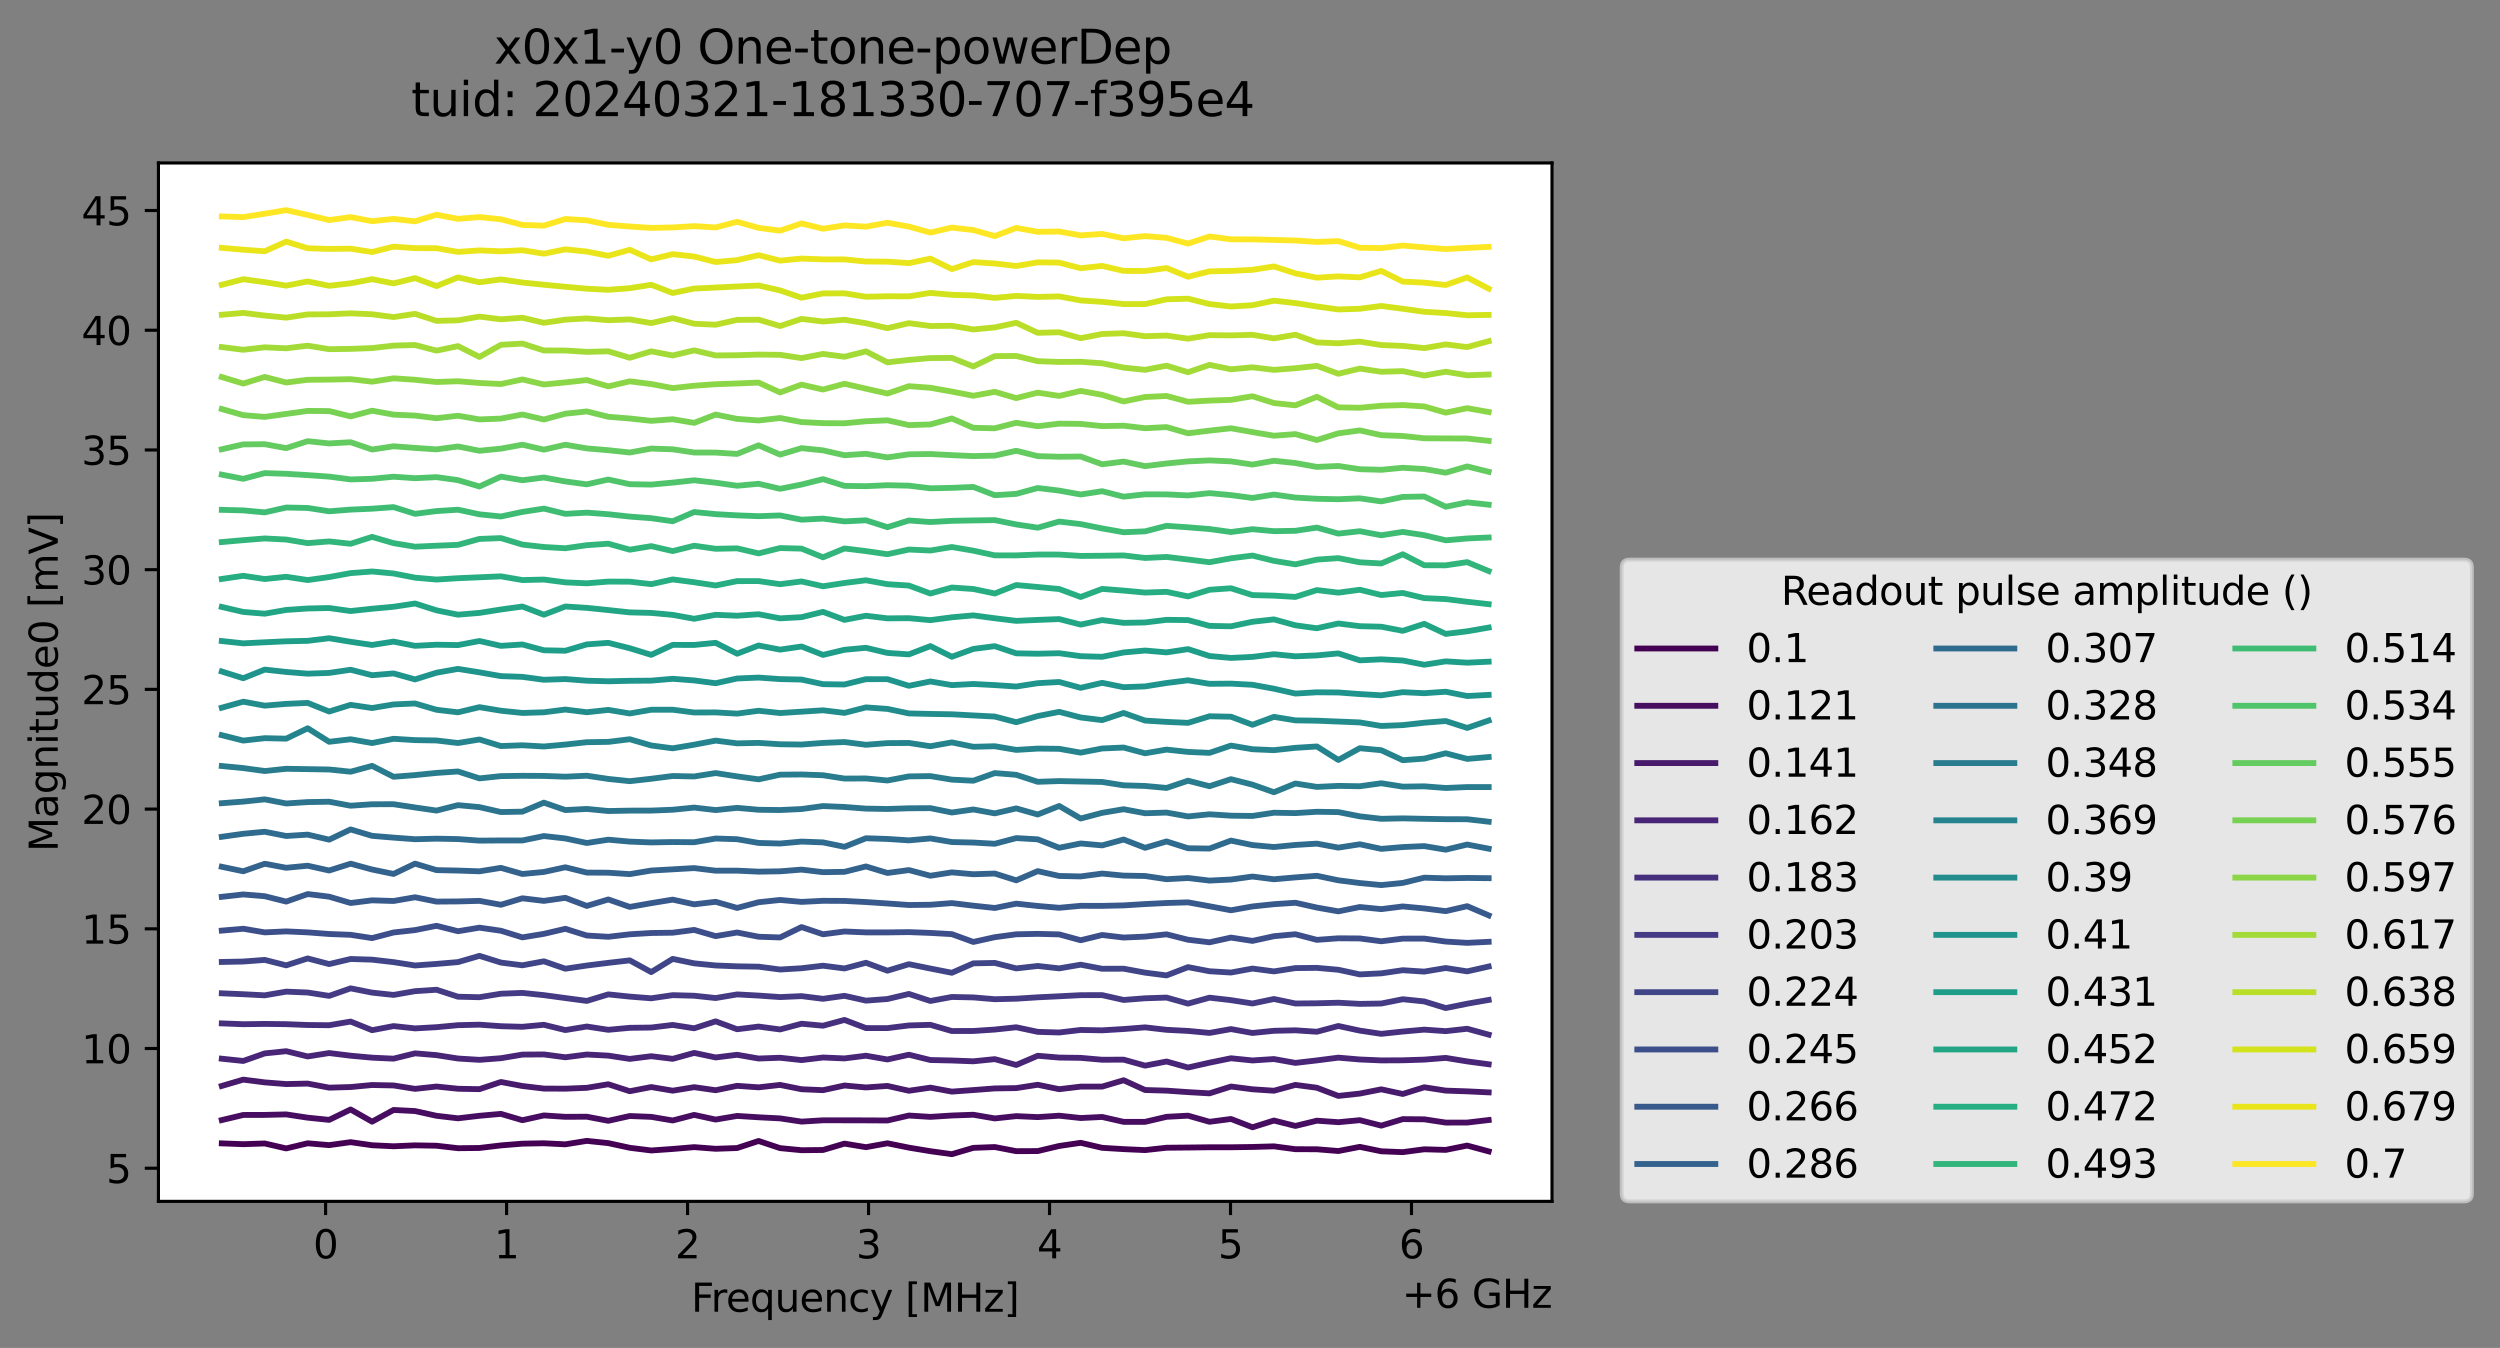 <?xml version="1.0" encoding="utf-8" standalone="no"?>
<!DOCTYPE svg PUBLIC "-//W3C//DTD SVG 1.1//EN"
  "http://www.w3.org/Graphics/SVG/1.1/DTD/svg11.dtd">
<svg xmlns:xlink="http://www.w3.org/1999/xlink" width="640.663pt" height="345.428pt" viewBox="0 0 640.663 345.428" xmlns="http://www.w3.org/2000/svg" version="1.1">
 <rect x="0" y="0" width="640.663" height="345.428" fill="#808080" stroke="none"/>
 <defs>
  <style type="text/css">*{stroke-linejoin: round; stroke-linecap: butt}</style>
 </defs>
 <g id="figure_1">
  <g id="patch_1">
   <path d="M 0 345.428 
L 640.663 345.428 
L 640.663 -0 
L 0 -0 
L 0 345.428 
z
" style="fill: none; opacity: 0"/>
  </g>
  <g id="axes_1">
   <g id="patch_2">
    <path d="M 40.603 307.872 
L 397.723 307.872 
L 397.723 41.76 
L 40.603 41.76 
z
" style="fill: #ffffff"/>
   </g>
   <g id="matplotlib.axis_1">
    <g id="xtick_1">
     <g id="line2d_1">
      <defs>
       <path id="mc0f9c1dfb4" d="M 0 0 
L 0 3.5 
" style="stroke: #000000; stroke-width: 0.8"/>
      </defs>
      <g>
       <use xlink:href="#mc0f9c1dfb4" x="83.44" y="307.872" style="stroke: #000000; stroke-width: 0.8"/>
      </g>
     </g>
     <g id="text_1">
      <!-- 0 -->
      <g transform="translate(80.259 322.47) scale(0.1 -0.1)">
       <defs>
        <path id="DejaVuSans-30" d="M 2034 4250 
Q 1547 4250 1301 3770 
Q 1056 3291 1056 2328 
Q 1056 1369 1301 889 
Q 1547 409 2034 409 
Q 2525 409 2770 889 
Q 3016 1369 3016 2328 
Q 3016 3291 2770 3770 
Q 2525 4250 2034 4250 
z
M 2034 4750 
Q 2819 4750 3233 4129 
Q 3647 3509 3647 2328 
Q 3647 1150 3233 529 
Q 2819 -91 2034 -91 
Q 1250 -91 836 529 
Q 422 1150 422 2328 
Q 422 3509 836 4129 
Q 1250 4750 2034 4750 
z
" transform="scale(0.016)"/>
       </defs>
       <use xlink:href="#DejaVuSans-30"/>
      </g>
     </g>
    </g>
    <g id="xtick_2">
     <g id="line2d_2">
      <g>
       <use xlink:href="#mc0f9c1dfb4" x="129.82" y="307.872" style="stroke: #000000; stroke-width: 0.8"/>
      </g>
     </g>
     <g id="text_2">
      <!-- 1 -->
      <g transform="translate(126.638 322.47) scale(0.1 -0.1)">
       <defs>
        <path id="DejaVuSans-31" d="M 794 531 
L 1825 531 
L 1825 4091 
L 703 3866 
L 703 4441 
L 1819 4666 
L 2450 4666 
L 2450 531 
L 3481 531 
L 3481 0 
L 794 0 
L 794 531 
z
" transform="scale(0.016)"/>
       </defs>
       <use xlink:href="#DejaVuSans-31"/>
      </g>
     </g>
    </g>
    <g id="xtick_3">
     <g id="line2d_3">
      <g>
       <use xlink:href="#mc0f9c1dfb4" x="176.199" y="307.872" style="stroke: #000000; stroke-width: 0.8"/>
      </g>
     </g>
     <g id="text_3">
      <!-- 2 -->
      <g transform="translate(173.018 322.47) scale(0.1 -0.1)">
       <defs>
        <path id="DejaVuSans-32" d="M 1228 531 
L 3431 531 
L 3431 0 
L 469 0 
L 469 531 
Q 828 903 1448 1529 
Q 2069 2156 2228 2338 
Q 2531 2678 2651 2914 
Q 2772 3150 2772 3378 
Q 2772 3750 2511 3984 
Q 2250 4219 1831 4219 
Q 1534 4219 1204 4116 
Q 875 4013 500 3803 
L 500 4441 
Q 881 4594 1212 4672 
Q 1544 4750 1819 4750 
Q 2544 4750 2975 4387 
Q 3406 4025 3406 3419 
Q 3406 3131 3298 2873 
Q 3191 2616 2906 2266 
Q 2828 2175 2409 1742 
Q 1991 1309 1228 531 
z
" transform="scale(0.016)"/>
       </defs>
       <use xlink:href="#DejaVuSans-32"/>
      </g>
     </g>
    </g>
    <g id="xtick_4">
     <g id="line2d_4">
      <g>
       <use xlink:href="#mc0f9c1dfb4" x="222.578" y="307.872" style="stroke: #000000; stroke-width: 0.8"/>
      </g>
     </g>
     <g id="text_4">
      <!-- 3 -->
      <g transform="translate(219.397 322.47) scale(0.1 -0.1)">
       <defs>
        <path id="DejaVuSans-33" d="M 2597 2516 
Q 3050 2419 3304 2112 
Q 3559 1806 3559 1356 
Q 3559 666 3084 287 
Q 2609 -91 1734 -91 
Q 1441 -91 1130 -33 
Q 819 25 488 141 
L 488 750 
Q 750 597 1062 519 
Q 1375 441 1716 441 
Q 2309 441 2620 675 
Q 2931 909 2931 1356 
Q 2931 1769 2642 2001 
Q 2353 2234 1838 2234 
L 1294 2234 
L 1294 2753 
L 1863 2753 
Q 2328 2753 2575 2939 
Q 2822 3125 2822 3475 
Q 2822 3834 2567 4026 
Q 2313 4219 1838 4219 
Q 1578 4219 1281 4162 
Q 984 4106 628 3988 
L 628 4550 
Q 988 4650 1302 4700 
Q 1616 4750 1894 4750 
Q 2613 4750 3031 4423 
Q 3450 4097 3450 3541 
Q 3450 3153 3228 2886 
Q 3006 2619 2597 2516 
z
" transform="scale(0.016)"/>
       </defs>
       <use xlink:href="#DejaVuSans-33"/>
      </g>
     </g>
    </g>
    <g id="xtick_5">
     <g id="line2d_5">
      <g>
       <use xlink:href="#mc0f9c1dfb4" x="268.957" y="307.872" style="stroke: #000000; stroke-width: 0.8"/>
      </g>
     </g>
     <g id="text_5">
      <!-- 4 -->
      <g transform="translate(265.776 322.47) scale(0.1 -0.1)">
       <defs>
        <path id="DejaVuSans-34" d="M 2419 4116 
L 825 1625 
L 2419 1625 
L 2419 4116 
z
M 2253 4666 
L 3047 4666 
L 3047 1625 
L 3713 1625 
L 3713 1100 
L 3047 1100 
L 3047 0 
L 2419 0 
L 2419 1100 
L 313 1100 
L 313 1709 
L 2253 4666 
z
" transform="scale(0.016)"/>
       </defs>
       <use xlink:href="#DejaVuSans-34"/>
      </g>
     </g>
    </g>
    <g id="xtick_6">
     <g id="line2d_6">
      <g>
       <use xlink:href="#mc0f9c1dfb4" x="315.337" y="307.872" style="stroke: #000000; stroke-width: 0.8"/>
      </g>
     </g>
     <g id="text_6">
      <!-- 5 -->
      <g transform="translate(312.155 322.47) scale(0.1 -0.1)">
       <defs>
        <path id="DejaVuSans-35" d="M 691 4666 
L 3169 4666 
L 3169 4134 
L 1269 4134 
L 1269 2991 
Q 1406 3038 1543 3061 
Q 1681 3084 1819 3084 
Q 2600 3084 3056 2656 
Q 3513 2228 3513 1497 
Q 3513 744 3044 326 
Q 2575 -91 1722 -91 
Q 1428 -91 1123 -41 
Q 819 9 494 109 
L 494 744 
Q 775 591 1075 516 
Q 1375 441 1709 441 
Q 2250 441 2565 725 
Q 2881 1009 2881 1497 
Q 2881 1984 2565 2268 
Q 2250 2553 1709 2553 
Q 1456 2553 1204 2497 
Q 953 2441 691 2322 
L 691 4666 
z
" transform="scale(0.016)"/>
       </defs>
       <use xlink:href="#DejaVuSans-35"/>
      </g>
     </g>
    </g>
    <g id="xtick_7">
     <g id="line2d_7">
      <g>
       <use xlink:href="#mc0f9c1dfb4" x="361.716" y="307.872" style="stroke: #000000; stroke-width: 0.8"/>
      </g>
     </g>
     <g id="text_7">
      <!-- 6 -->
      <g transform="translate(358.534 322.47) scale(0.1 -0.1)">
       <defs>
        <path id="DejaVuSans-36" d="M 2113 2584 
Q 1688 2584 1439 2293 
Q 1191 2003 1191 1497 
Q 1191 994 1439 701 
Q 1688 409 2113 409 
Q 2538 409 2786 701 
Q 3034 994 3034 1497 
Q 3034 2003 2786 2293 
Q 2538 2584 2113 2584 
z
M 3366 4563 
L 3366 3988 
Q 3128 4100 2886 4159 
Q 2644 4219 2406 4219 
Q 1781 4219 1451 3797 
Q 1122 3375 1075 2522 
Q 1259 2794 1537 2939 
Q 1816 3084 2150 3084 
Q 2853 3084 3261 2657 
Q 3669 2231 3669 1497 
Q 3669 778 3244 343 
Q 2819 -91 2113 -91 
Q 1303 -91 875 529 
Q 447 1150 447 2328 
Q 447 3434 972 4092 
Q 1497 4750 2381 4750 
Q 2619 4750 2861 4703 
Q 3103 4656 3366 4563 
z
" transform="scale(0.016)"/>
       </defs>
       <use xlink:href="#DejaVuSans-36"/>
      </g>
     </g>
    </g>
    <g id="text_8">
     <!-- Frequency [MHz] -->
     <g transform="translate(177.144 336.149) scale(0.1 -0.1)">
      <defs>
       <path id="DejaVuSans-46" d="M 628 4666 
L 3309 4666 
L 3309 4134 
L 1259 4134 
L 1259 2759 
L 3109 2759 
L 3109 2228 
L 1259 2228 
L 1259 0 
L 628 0 
L 628 4666 
z
" transform="scale(0.016)"/>
       <path id="DejaVuSans-72" d="M 2631 2963 
Q 2534 3019 2420 3045 
Q 2306 3072 2169 3072 
Q 1681 3072 1420 2755 
Q 1159 2438 1159 1844 
L 1159 0 
L 581 0 
L 581 3500 
L 1159 3500 
L 1159 2956 
Q 1341 3275 1631 3429 
Q 1922 3584 2338 3584 
Q 2397 3584 2469 3576 
Q 2541 3569 2628 3553 
L 2631 2963 
z
" transform="scale(0.016)"/>
       <path id="DejaVuSans-65" d="M 3597 1894 
L 3597 1613 
L 953 1613 
Q 991 1019 1311 708 
Q 1631 397 2203 397 
Q 2534 397 2845 478 
Q 3156 559 3463 722 
L 3463 178 
Q 3153 47 2828 -22 
Q 2503 -91 2169 -91 
Q 1331 -91 842 396 
Q 353 884 353 1716 
Q 353 2575 817 3079 
Q 1281 3584 2069 3584 
Q 2775 3584 3186 3129 
Q 3597 2675 3597 1894 
z
M 3022 2063 
Q 3016 2534 2758 2815 
Q 2500 3097 2075 3097 
Q 1594 3097 1305 2825 
Q 1016 2553 972 2059 
L 3022 2063 
z
" transform="scale(0.016)"/>
       <path id="DejaVuSans-71" d="M 947 1747 
Q 947 1113 1208 752 
Q 1469 391 1925 391 
Q 2381 391 2643 752 
Q 2906 1113 2906 1747 
Q 2906 2381 2643 2742 
Q 2381 3103 1925 3103 
Q 1469 3103 1208 2742 
Q 947 2381 947 1747 
z
M 2906 525 
Q 2725 213 2448 61 
Q 2172 -91 1784 -91 
Q 1150 -91 751 415 
Q 353 922 353 1747 
Q 353 2572 751 3078 
Q 1150 3584 1784 3584 
Q 2172 3584 2448 3432 
Q 2725 3281 2906 2969 
L 2906 3500 
L 3481 3500 
L 3481 -1331 
L 2906 -1331 
L 2906 525 
z
" transform="scale(0.016)"/>
       <path id="DejaVuSans-75" d="M 544 1381 
L 544 3500 
L 1119 3500 
L 1119 1403 
Q 1119 906 1312 657 
Q 1506 409 1894 409 
Q 2359 409 2629 706 
Q 2900 1003 2900 1516 
L 2900 3500 
L 3475 3500 
L 3475 0 
L 2900 0 
L 2900 538 
Q 2691 219 2414 64 
Q 2138 -91 1772 -91 
Q 1169 -91 856 284 
Q 544 659 544 1381 
z
M 1991 3584 
L 1991 3584 
z
" transform="scale(0.016)"/>
       <path id="DejaVuSans-6e" d="M 3513 2113 
L 3513 0 
L 2938 0 
L 2938 2094 
Q 2938 2591 2744 2837 
Q 2550 3084 2163 3084 
Q 1697 3084 1428 2787 
Q 1159 2491 1159 1978 
L 1159 0 
L 581 0 
L 581 3500 
L 1159 3500 
L 1159 2956 
Q 1366 3272 1645 3428 
Q 1925 3584 2291 3584 
Q 2894 3584 3203 3211 
Q 3513 2838 3513 2113 
z
" transform="scale(0.016)"/>
       <path id="DejaVuSans-63" d="M 3122 3366 
L 3122 2828 
Q 2878 2963 2633 3030 
Q 2388 3097 2138 3097 
Q 1578 3097 1268 2742 
Q 959 2388 959 1747 
Q 959 1106 1268 751 
Q 1578 397 2138 397 
Q 2388 397 2633 464 
Q 2878 531 3122 666 
L 3122 134 
Q 2881 22 2623 -34 
Q 2366 -91 2075 -91 
Q 1284 -91 818 406 
Q 353 903 353 1747 
Q 353 2603 823 3093 
Q 1294 3584 2113 3584 
Q 2378 3584 2631 3529 
Q 2884 3475 3122 3366 
z
" transform="scale(0.016)"/>
       <path id="DejaVuSans-79" d="M 2059 -325 
Q 1816 -950 1584 -1140 
Q 1353 -1331 966 -1331 
L 506 -1331 
L 506 -850 
L 844 -850 
Q 1081 -850 1212 -737 
Q 1344 -625 1503 -206 
L 1606 56 
L 191 3500 
L 800 3500 
L 1894 763 
L 2988 3500 
L 3597 3500 
L 2059 -325 
z
" transform="scale(0.016)"/>
       <path id="DejaVuSans-20" transform="scale(0.016)"/>
       <path id="DejaVuSans-5b" d="M 550 4863 
L 1875 4863 
L 1875 4416 
L 1125 4416 
L 1125 -397 
L 1875 -397 
L 1875 -844 
L 550 -844 
L 550 4863 
z
" transform="scale(0.016)"/>
       <path id="DejaVuSans-4d" d="M 628 4666 
L 1569 4666 
L 2759 1491 
L 3956 4666 
L 4897 4666 
L 4897 0 
L 4281 0 
L 4281 4097 
L 3078 897 
L 2444 897 
L 1241 4097 
L 1241 0 
L 628 0 
L 628 4666 
z
" transform="scale(0.016)"/>
       <path id="DejaVuSans-48" d="M 628 4666 
L 1259 4666 
L 1259 2753 
L 3553 2753 
L 3553 4666 
L 4184 4666 
L 4184 0 
L 3553 0 
L 3553 2222 
L 1259 2222 
L 1259 0 
L 628 0 
L 628 4666 
z
" transform="scale(0.016)"/>
       <path id="DejaVuSans-7a" d="M 353 3500 
L 3084 3500 
L 3084 2975 
L 922 459 
L 3084 459 
L 3084 0 
L 275 0 
L 275 525 
L 2438 3041 
L 353 3041 
L 353 3500 
z
" transform="scale(0.016)"/>
       <path id="DejaVuSans-5d" d="M 1947 4863 
L 1947 -844 
L 622 -844 
L 622 -397 
L 1369 -397 
L 1369 4416 
L 622 4416 
L 622 4863 
L 1947 4863 
z
" transform="scale(0.016)"/>
      </defs>
      <use xlink:href="#DejaVuSans-46"/>
      <use xlink:href="#DejaVuSans-72" x="50.27"/>
      <use xlink:href="#DejaVuSans-65" x="89.133"/>
      <use xlink:href="#DejaVuSans-71" x="150.656"/>
      <use xlink:href="#DejaVuSans-75" x="214.133"/>
      <use xlink:href="#DejaVuSans-65" x="277.512"/>
      <use xlink:href="#DejaVuSans-6e" x="339.035"/>
      <use xlink:href="#DejaVuSans-63" x="402.414"/>
      <use xlink:href="#DejaVuSans-79" x="457.395"/>
      <use xlink:href="#DejaVuSans-20" x="516.574"/>
      <use xlink:href="#DejaVuSans-5b" x="548.361"/>
      <use xlink:href="#DejaVuSans-4d" x="587.375"/>
      <use xlink:href="#DejaVuSans-48" x="673.654"/>
      <use xlink:href="#DejaVuSans-7a" x="748.85"/>
      <use xlink:href="#DejaVuSans-5d" x="801.34"/>
     </g>
    </g>
    <g id="text_9">
     <!-- +6 GHz -->
     <g transform="translate(359.286 335.149) scale(0.1 -0.1)">
      <defs>
       <path id="DejaVuSans-2b" d="M 2944 4013 
L 2944 2272 
L 4684 2272 
L 4684 1741 
L 2944 1741 
L 2944 0 
L 2419 0 
L 2419 1741 
L 678 1741 
L 678 2272 
L 2419 2272 
L 2419 4013 
L 2944 4013 
z
" transform="scale(0.016)"/>
       <path id="DejaVuSans-47" d="M 3809 666 
L 3809 1919 
L 2778 1919 
L 2778 2438 
L 4434 2438 
L 4434 434 
Q 4069 175 3628 42 
Q 3188 -91 2688 -91 
Q 1594 -91 976 548 
Q 359 1188 359 2328 
Q 359 3472 976 4111 
Q 1594 4750 2688 4750 
Q 3144 4750 3555 4637 
Q 3966 4525 4313 4306 
L 4313 3634 
Q 3963 3931 3569 4081 
Q 3175 4231 2741 4231 
Q 1884 4231 1454 3753 
Q 1025 3275 1025 2328 
Q 1025 1384 1454 906 
Q 1884 428 2741 428 
Q 3075 428 3337 486 
Q 3600 544 3809 666 
z
" transform="scale(0.016)"/>
      </defs>
      <use xlink:href="#DejaVuSans-2b"/>
      <use xlink:href="#DejaVuSans-36" x="83.789"/>
      <use xlink:href="#DejaVuSans-20" x="147.412"/>
      <use xlink:href="#DejaVuSans-47" x="179.199"/>
      <use xlink:href="#DejaVuSans-48" x="256.689"/>
      <use xlink:href="#DejaVuSans-7a" x="331.885"/>
     </g>
    </g>
   </g>
   <g id="matplotlib.axis_2">
    <g id="ytick_1">
     <g id="line2d_8">
      <defs>
       <path id="m317ef89a5d" d="M 0 0 
L -3.5 0 
" style="stroke: #000000; stroke-width: 0.8"/>
      </defs>
      <g>
       <use xlink:href="#m317ef89a5d" x="40.603" y="299.38" style="stroke: #000000; stroke-width: 0.8"/>
      </g>
     </g>
     <g id="text_10">
      <!-- 5 -->
      <g transform="translate(27.241 303.179) scale(0.1 -0.1)">
       <use xlink:href="#DejaVuSans-35"/>
      </g>
     </g>
    </g>
    <g id="ytick_2">
     <g id="line2d_9">
      <g>
       <use xlink:href="#m317ef89a5d" x="40.603" y="268.701" style="stroke: #000000; stroke-width: 0.8"/>
      </g>
     </g>
     <g id="text_11">
      <!-- 10 -->
      <g transform="translate(20.878 272.501) scale(0.1 -0.1)">
       <use xlink:href="#DejaVuSans-31"/>
       <use xlink:href="#DejaVuSans-30" x="63.623"/>
      </g>
     </g>
    </g>
    <g id="ytick_3">
     <g id="line2d_10">
      <g>
       <use xlink:href="#m317ef89a5d" x="40.603" y="238.023" style="stroke: #000000; stroke-width: 0.8"/>
      </g>
     </g>
     <g id="text_12">
      <!-- 15 -->
      <g transform="translate(20.878 241.822) scale(0.1 -0.1)">
       <use xlink:href="#DejaVuSans-31"/>
       <use xlink:href="#DejaVuSans-35" x="63.623"/>
      </g>
     </g>
    </g>
    <g id="ytick_4">
     <g id="line2d_11">
      <g>
       <use xlink:href="#m317ef89a5d" x="40.603" y="207.344" style="stroke: #000000; stroke-width: 0.8"/>
      </g>
     </g>
     <g id="text_13">
      <!-- 20 -->
      <g transform="translate(20.878 211.143) scale(0.1 -0.1)">
       <use xlink:href="#DejaVuSans-32"/>
       <use xlink:href="#DejaVuSans-30" x="63.623"/>
      </g>
     </g>
    </g>
    <g id="ytick_5">
     <g id="line2d_12">
      <g>
       <use xlink:href="#m317ef89a5d" x="40.603" y="176.665" style="stroke: #000000; stroke-width: 0.8"/>
      </g>
     </g>
     <g id="text_14">
      <!-- 25 -->
      <g transform="translate(20.878 180.464) scale(0.1 -0.1)">
       <use xlink:href="#DejaVuSans-32"/>
       <use xlink:href="#DejaVuSans-35" x="63.623"/>
      </g>
     </g>
    </g>
    <g id="ytick_6">
     <g id="line2d_13">
      <g>
       <use xlink:href="#m317ef89a5d" x="40.603" y="145.986" style="stroke: #000000; stroke-width: 0.8"/>
      </g>
     </g>
     <g id="text_15">
      <!-- 30 -->
      <g transform="translate(20.878 149.785) scale(0.1 -0.1)">
       <use xlink:href="#DejaVuSans-33"/>
       <use xlink:href="#DejaVuSans-30" x="63.623"/>
      </g>
     </g>
    </g>
    <g id="ytick_7">
     <g id="line2d_14">
      <g>
       <use xlink:href="#m317ef89a5d" x="40.603" y="115.307" style="stroke: #000000; stroke-width: 0.8"/>
      </g>
     </g>
     <g id="text_16">
      <!-- 35 -->
      <g transform="translate(20.878 119.107) scale(0.1 -0.1)">
       <use xlink:href="#DejaVuSans-33"/>
       <use xlink:href="#DejaVuSans-35" x="63.623"/>
      </g>
     </g>
    </g>
    <g id="ytick_8">
     <g id="line2d_15">
      <g>
       <use xlink:href="#m317ef89a5d" x="40.603" y="84.629" style="stroke: #000000; stroke-width: 0.8"/>
      </g>
     </g>
     <g id="text_17">
      <!-- 40 -->
      <g transform="translate(20.878 88.428) scale(0.1 -0.1)">
       <use xlink:href="#DejaVuSans-34"/>
       <use xlink:href="#DejaVuSans-30" x="63.623"/>
      </g>
     </g>
    </g>
    <g id="ytick_9">
     <g id="line2d_16">
      <g>
       <use xlink:href="#m317ef89a5d" x="40.603" y="53.95" style="stroke: #000000; stroke-width: 0.8"/>
      </g>
     </g>
     <g id="text_18">
      <!-- 45 -->
      <g transform="translate(20.878 57.749) scale(0.1 -0.1)">
       <use xlink:href="#DejaVuSans-34"/>
       <use xlink:href="#DejaVuSans-35" x="63.623"/>
      </g>
     </g>
    </g>
    <g id="text_19">
     <!-- Magnitude0 [mV] -->
     <g transform="translate(14.798 218.268) rotate(-90) scale(0.1 -0.1)">
      <defs>
       <path id="DejaVuSans-61" d="M 2194 1759 
Q 1497 1759 1228 1600 
Q 959 1441 959 1056 
Q 959 750 1161 570 
Q 1363 391 1709 391 
Q 2188 391 2477 730 
Q 2766 1069 2766 1631 
L 2766 1759 
L 2194 1759 
z
M 3341 1997 
L 3341 0 
L 2766 0 
L 2766 531 
Q 2569 213 2275 61 
Q 1981 -91 1556 -91 
Q 1019 -91 701 211 
Q 384 513 384 1019 
Q 384 1609 779 1909 
Q 1175 2209 1959 2209 
L 2766 2209 
L 2766 2266 
Q 2766 2663 2505 2880 
Q 2244 3097 1772 3097 
Q 1472 3097 1187 3025 
Q 903 2953 641 2809 
L 641 3341 
Q 956 3463 1253 3523 
Q 1550 3584 1831 3584 
Q 2591 3584 2966 3190 
Q 3341 2797 3341 1997 
z
" transform="scale(0.016)"/>
       <path id="DejaVuSans-67" d="M 2906 1791 
Q 2906 2416 2648 2759 
Q 2391 3103 1925 3103 
Q 1463 3103 1205 2759 
Q 947 2416 947 1791 
Q 947 1169 1205 825 
Q 1463 481 1925 481 
Q 2391 481 2648 825 
Q 2906 1169 2906 1791 
z
M 3481 434 
Q 3481 -459 3084 -895 
Q 2688 -1331 1869 -1331 
Q 1566 -1331 1297 -1286 
Q 1028 -1241 775 -1147 
L 775 -588 
Q 1028 -725 1275 -790 
Q 1522 -856 1778 -856 
Q 2344 -856 2625 -561 
Q 2906 -266 2906 331 
L 2906 616 
Q 2728 306 2450 153 
Q 2172 0 1784 0 
Q 1141 0 747 490 
Q 353 981 353 1791 
Q 353 2603 747 3093 
Q 1141 3584 1784 3584 
Q 2172 3584 2450 3431 
Q 2728 3278 2906 2969 
L 2906 3500 
L 3481 3500 
L 3481 434 
z
" transform="scale(0.016)"/>
       <path id="DejaVuSans-69" d="M 603 3500 
L 1178 3500 
L 1178 0 
L 603 0 
L 603 3500 
z
M 603 4863 
L 1178 4863 
L 1178 4134 
L 603 4134 
L 603 4863 
z
" transform="scale(0.016)"/>
       <path id="DejaVuSans-74" d="M 1172 4494 
L 1172 3500 
L 2356 3500 
L 2356 3053 
L 1172 3053 
L 1172 1153 
Q 1172 725 1289 603 
Q 1406 481 1766 481 
L 2356 481 
L 2356 0 
L 1766 0 
Q 1100 0 847 248 
Q 594 497 594 1153 
L 594 3053 
L 172 3053 
L 172 3500 
L 594 3500 
L 594 4494 
L 1172 4494 
z
" transform="scale(0.016)"/>
       <path id="DejaVuSans-64" d="M 2906 2969 
L 2906 4863 
L 3481 4863 
L 3481 0 
L 2906 0 
L 2906 525 
Q 2725 213 2448 61 
Q 2172 -91 1784 -91 
Q 1150 -91 751 415 
Q 353 922 353 1747 
Q 353 2572 751 3078 
Q 1150 3584 1784 3584 
Q 2172 3584 2448 3432 
Q 2725 3281 2906 2969 
z
M 947 1747 
Q 947 1113 1208 752 
Q 1469 391 1925 391 
Q 2381 391 2643 752 
Q 2906 1113 2906 1747 
Q 2906 2381 2643 2742 
Q 2381 3103 1925 3103 
Q 1469 3103 1208 2742 
Q 947 2381 947 1747 
z
" transform="scale(0.016)"/>
       <path id="DejaVuSans-6d" d="M 3328 2828 
Q 3544 3216 3844 3400 
Q 4144 3584 4550 3584 
Q 5097 3584 5394 3201 
Q 5691 2819 5691 2113 
L 5691 0 
L 5113 0 
L 5113 2094 
Q 5113 2597 4934 2840 
Q 4756 3084 4391 3084 
Q 3944 3084 3684 2787 
Q 3425 2491 3425 1978 
L 3425 0 
L 2847 0 
L 2847 2094 
Q 2847 2600 2669 2842 
Q 2491 3084 2119 3084 
Q 1678 3084 1418 2786 
Q 1159 2488 1159 1978 
L 1159 0 
L 581 0 
L 581 3500 
L 1159 3500 
L 1159 2956 
Q 1356 3278 1631 3431 
Q 1906 3584 2284 3584 
Q 2666 3584 2933 3390 
Q 3200 3197 3328 2828 
z
" transform="scale(0.016)"/>
       <path id="DejaVuSans-56" d="M 1831 0 
L 50 4666 
L 709 4666 
L 2188 738 
L 3669 4666 
L 4325 4666 
L 2547 0 
L 1831 0 
z
" transform="scale(0.016)"/>
      </defs>
      <use xlink:href="#DejaVuSans-4d"/>
      <use xlink:href="#DejaVuSans-61" x="86.279"/>
      <use xlink:href="#DejaVuSans-67" x="147.559"/>
      <use xlink:href="#DejaVuSans-6e" x="211.035"/>
      <use xlink:href="#DejaVuSans-69" x="274.414"/>
      <use xlink:href="#DejaVuSans-74" x="302.197"/>
      <use xlink:href="#DejaVuSans-75" x="341.406"/>
      <use xlink:href="#DejaVuSans-64" x="404.785"/>
      <use xlink:href="#DejaVuSans-65" x="468.262"/>
      <use xlink:href="#DejaVuSans-30" x="529.785"/>
      <use xlink:href="#DejaVuSans-20" x="593.408"/>
      <use xlink:href="#DejaVuSans-5b" x="625.195"/>
      <use xlink:href="#DejaVuSans-6d" x="664.209"/>
      <use xlink:href="#DejaVuSans-56" x="761.621"/>
      <use xlink:href="#DejaVuSans-5d" x="830.029"/>
     </g>
    </g>
   </g>
   <g id="line2d_17">
    <path d="M 56.836 293.009 
L 62.338 293.214 
L 67.841 293.031 
L 73.344 294.303 
L 78.846 292.987 
L 84.349 293.457 
L 89.852 292.697 
L 95.354 293.487 
L 100.857 293.749 
L 106.359 293.513 
L 111.862 293.609 
L 117.365 294.245 
L 122.867 294.186 
L 128.37 293.526 
L 133.873 293.081 
L 139.375 292.978 
L 144.878 293.252 
L 150.38 292.368 
L 155.883 292.944 
L 161.386 294.139 
L 166.888 294.827 
L 172.391 294.44 
L 177.893 293.972 
L 183.396 294.394 
L 188.899 294.202 
L 194.401 292.394 
L 199.904 294.226 
L 205.407 294.76 
L 210.909 294.702 
L 216.412 293.069 
L 221.914 293.978 
L 227.417 292.985 
L 232.92 294.101 
L 238.422 295.011 
L 243.925 295.776 
L 249.428 294.154 
L 254.93 293.945 
L 260.433 295.006 
L 265.935 294.977 
L 271.438 293.674 
L 276.941 292.863 
L 282.443 294.146 
L 287.946 294.482 
L 293.448 294.73 
L 298.951 294.123 
L 304.454 294.071 
L 309.956 294.004 
L 315.459 294.005 
L 320.962 293.927 
L 326.464 293.768 
L 331.967 294.5 
L 337.469 294.517 
L 342.972 294.967 
L 348.475 293.9 
L 353.977 295.038 
L 359.48 295.254 
L 364.983 294.525 
L 370.485 294.676 
L 375.988 293.571 
L 381.49 295.056 
" clip-path="url(#p523b9e013b)" style="fill: none; stroke: #440154; stroke-width: 1.5; stroke-linecap: square"/>
   </g>
   <g id="line2d_18">
    <path d="M 56.836 287.039 
L 62.338 285.727 
L 67.841 285.712 
L 73.344 285.583 
L 78.846 286.42 
L 84.349 286.983 
L 89.852 284.322 
L 95.354 287.443 
L 100.857 284.446 
L 106.359 284.725 
L 111.862 285.939 
L 117.365 286.586 
L 122.867 285.938 
L 128.37 285.449 
L 133.873 287.07 
L 139.375 285.844 
L 144.878 286.206 
L 150.38 286.172 
L 155.883 287.224 
L 161.386 285.997 
L 166.888 286.215 
L 172.391 287.141 
L 177.893 285.71 
L 183.396 286.907 
L 188.899 285.972 
L 194.401 286.322 
L 199.904 286.604 
L 205.407 287.431 
L 210.909 287.094 
L 216.412 287.096 
L 221.914 287.112 
L 227.417 287.142 
L 232.92 285.873 
L 238.422 286.217 
L 243.925 285.868 
L 249.428 285.67 
L 254.93 286.614 
L 260.433 286.025 
L 265.935 286.274 
L 271.438 285.914 
L 276.941 286.51 
L 282.443 286.237 
L 287.946 287.493 
L 293.448 287.49 
L 298.951 286.202 
L 304.454 285.909 
L 309.956 287.474 
L 315.459 286.754 
L 320.962 288.885 
L 326.464 287.154 
L 331.967 288.541 
L 337.469 287.192 
L 342.972 287.581 
L 348.475 287.063 
L 353.977 288.463 
L 359.48 286.795 
L 364.983 286.843 
L 370.485 287.678 
L 375.988 287.674 
L 381.49 287.024 
" clip-path="url(#p523b9e013b)" style="fill: none; stroke: #470d60; stroke-width: 1.5; stroke-linecap: square"/>
   </g>
   <g id="line2d_19">
    <path d="M 56.836 278.289 
L 62.338 276.67 
L 67.841 277.375 
L 73.344 277.809 
L 78.846 277.685 
L 84.349 278.727 
L 89.852 278.569 
L 95.354 278.051 
L 100.857 278.164 
L 106.359 279.037 
L 111.862 278.44 
L 117.365 279.011 
L 122.867 279.115 
L 128.37 277.273 
L 133.873 278.308 
L 139.375 278.963 
L 144.878 278.991 
L 150.38 278.77 
L 155.883 277.857 
L 161.386 279.642 
L 166.888 278.572 
L 172.391 279.505 
L 177.893 278.606 
L 183.396 279.387 
L 188.899 278.261 
L 194.401 278.646 
L 199.904 278.028 
L 205.407 279.133 
L 210.909 279.372 
L 216.412 278.176 
L 221.914 278.675 
L 227.417 278.289 
L 232.92 279.524 
L 238.422 278.724 
L 243.925 279.743 
L 249.428 279.345 
L 254.93 278.926 
L 260.433 278.842 
L 265.935 277.987 
L 271.438 279.121 
L 276.941 278.463 
L 282.443 278.458 
L 287.946 276.828 
L 293.448 279.336 
L 298.951 279.492 
L 304.454 279.874 
L 309.956 280.19 
L 315.459 278.439 
L 320.962 279.148 
L 326.464 279.515 
L 331.967 278.023 
L 337.469 278.752 
L 342.972 280.848 
L 348.475 280.246 
L 353.977 279.157 
L 359.48 280.35 
L 364.983 278.628 
L 370.485 279.487 
L 375.988 279.673 
L 381.49 279.938 
" clip-path="url(#p523b9e013b)" style="fill: none; stroke: #481a6c; stroke-width: 1.5; stroke-linecap: square"/>
   </g>
   <g id="line2d_20">
    <path d="M 56.836 271.308 
L 62.338 271.889 
L 67.841 269.948 
L 73.344 269.385 
L 78.846 270.732 
L 84.349 269.859 
L 89.852 270.541 
L 95.354 271.042 
L 100.857 271.297 
L 106.359 269.936 
L 111.862 270.398 
L 117.365 271.261 
L 122.867 271.601 
L 128.37 271.181 
L 133.873 270.256 
L 139.375 270.214 
L 144.878 270.943 
L 150.38 270.235 
L 155.883 270.52 
L 161.386 271.36 
L 166.888 270.67 
L 172.391 271.344 
L 177.893 269.822 
L 183.396 270.987 
L 188.899 270.306 
L 194.401 271.263 
L 199.904 271.066 
L 205.407 271.663 
L 210.909 271 
L 216.412 271.236 
L 221.914 270.545 
L 227.417 271.507 
L 232.92 270.285 
L 238.422 271.646 
L 243.925 271.766 
L 249.428 271.976 
L 254.93 271.421 
L 260.433 272.916 
L 265.935 270.556 
L 271.438 271.019 
L 276.941 271.092 
L 282.443 271.577 
L 287.946 271.548 
L 293.448 273.087 
L 298.951 272.027 
L 304.454 273.57 
L 309.956 272.324 
L 315.459 271.197 
L 320.962 271.758 
L 326.464 271.397 
L 331.967 272.386 
L 337.469 271.744 
L 342.972 271.038 
L 348.475 271.508 
L 353.977 271.745 
L 359.48 271.717 
L 364.983 271.542 
L 370.485 271.103 
L 375.988 271.999 
L 381.49 272.737 
" clip-path="url(#p523b9e013b)" style="fill: none; stroke: #482576; stroke-width: 1.5; stroke-linecap: square"/>
   </g>
   <g id="line2d_21">
    <path d="M 56.836 262.262 
L 62.338 262.468 
L 67.841 262.396 
L 73.344 262.458 
L 78.846 262.673 
L 84.349 262.729 
L 89.852 261.793 
L 95.354 264.002 
L 100.857 262.949 
L 106.359 263.542 
L 111.862 263.231 
L 117.365 262.717 
L 122.867 262.589 
L 128.37 262.981 
L 133.873 263.133 
L 139.375 262.619 
L 144.878 263.972 
L 150.38 263.06 
L 155.883 263.902 
L 161.386 263.394 
L 166.888 263.324 
L 172.391 262.657 
L 177.893 263.516 
L 183.396 261.738 
L 188.899 263.763 
L 194.401 263.076 
L 199.904 263.813 
L 205.407 262.345 
L 210.909 262.853 
L 216.412 261.371 
L 221.914 263.464 
L 227.417 263.468 
L 232.92 262.785 
L 238.422 262.629 
L 243.925 264.219 
L 249.428 264.203 
L 254.93 263.839 
L 260.433 263.253 
L 265.935 264.429 
L 271.438 264.593 
L 276.941 263.942 
L 282.443 264.038 
L 287.946 263.706 
L 293.448 263.276 
L 298.951 263.906 
L 304.454 264.19 
L 309.956 264.702 
L 315.459 263.722 
L 320.962 264.716 
L 326.464 264.158 
L 331.967 264.034 
L 337.469 264.4 
L 342.972 262.926 
L 348.475 264.115 
L 353.977 264.935 
L 359.48 264.35 
L 364.983 263.862 
L 370.485 264.245 
L 375.988 263.637 
L 381.49 265.141 
" clip-path="url(#p523b9e013b)" style="fill: none; stroke: #46307e; stroke-width: 1.5; stroke-linecap: square"/>
   </g>
   <g id="line2d_22">
    <path d="M 56.836 254.551 
L 62.338 254.785 
L 67.841 255.068 
L 73.344 254.121 
L 78.846 254.348 
L 84.349 255.209 
L 89.852 253.281 
L 95.354 254.375 
L 100.857 254.965 
L 106.359 254 
L 111.862 253.639 
L 117.365 255.421 
L 122.867 255.551 
L 128.37 254.656 
L 133.873 254.448 
L 139.375 255.021 
L 144.878 255.767 
L 150.38 256.5 
L 155.883 254.823 
L 161.386 255.397 
L 166.888 255.829 
L 172.391 255.025 
L 177.893 255.173 
L 183.396 255.762 
L 188.899 254.834 
L 194.401 255.133 
L 199.904 255.517 
L 205.407 255.273 
L 210.909 255.96 
L 216.412 255.195 
L 221.914 256.426 
L 227.417 256.011 
L 232.92 254.713 
L 238.422 256.514 
L 243.925 255.486 
L 249.428 255.604 
L 254.93 256.065 
L 260.433 255.929 
L 265.935 255.577 
L 271.438 255.311 
L 276.941 255.029 
L 282.443 255.015 
L 287.946 256.256 
L 293.448 255.825 
L 298.951 255.647 
L 304.454 257.191 
L 309.956 255.668 
L 315.459 256.303 
L 320.962 257.161 
L 326.464 256.011 
L 331.967 257.16 
L 337.469 257.108 
L 342.972 256.962 
L 348.475 257.259 
L 353.977 257.168 
L 359.48 256.069 
L 364.983 256.63 
L 370.485 258.333 
L 375.988 257.215 
L 381.49 256.249 
" clip-path="url(#p523b9e013b)" style="fill: none; stroke: #443b84; stroke-width: 1.5; stroke-linecap: square"/>
   </g>
   <g id="line2d_23">
    <path d="M 56.836 246.516 
L 62.338 246.407 
L 67.841 245.993 
L 73.344 247.384 
L 78.846 245.614 
L 84.349 247.06 
L 89.852 245.754 
L 95.354 245.929 
L 100.857 246.562 
L 106.359 247.42 
L 111.862 247.017 
L 117.365 246.552 
L 122.867 244.953 
L 128.37 246.675 
L 133.873 247.374 
L 139.375 246.349 
L 144.878 248.251 
L 150.38 247.431 
L 155.883 246.745 
L 161.386 246.112 
L 166.888 249.112 
L 172.391 245.733 
L 177.893 246.87 
L 183.396 247.419 
L 188.899 247.638 
L 194.401 247.727 
L 199.904 248.453 
L 205.407 248.129 
L 210.909 247.477 
L 216.412 248.181 
L 221.914 246.723 
L 227.417 248.758 
L 232.92 247.087 
L 238.422 248.203 
L 243.925 249.29 
L 249.428 246.875 
L 254.93 246.764 
L 260.433 248.169 
L 265.935 247.546 
L 271.438 248.16 
L 276.941 247.217 
L 282.443 248.262 
L 287.946 248.242 
L 293.448 249.255 
L 298.951 249.965 
L 304.454 247.839 
L 309.956 248.9 
L 315.459 249.224 
L 320.962 248.211 
L 326.464 248.935 
L 331.967 248.088 
L 337.469 248.032 
L 342.972 248.518 
L 348.475 249.706 
L 353.977 249.433 
L 359.48 248.63 
L 364.983 248.99 
L 370.485 248.068 
L 375.988 248.926 
L 381.49 247.688 
" clip-path="url(#p523b9e013b)" style="fill: none; stroke: #404588; stroke-width: 1.5; stroke-linecap: square"/>
   </g>
   <g id="line2d_24">
    <path d="M 56.836 238.481 
L 62.338 238.007 
L 67.841 238.935 
L 73.344 238.683 
L 78.846 238.934 
L 84.349 239.35 
L 89.852 239.563 
L 95.354 240.402 
L 100.857 238.961 
L 106.359 238.35 
L 111.862 237.253 
L 117.365 238.639 
L 122.867 237.729 
L 128.37 238.52 
L 133.873 240.218 
L 139.375 239.313 
L 144.878 238.022 
L 150.38 239.741 
L 155.883 240.068 
L 161.386 239.427 
L 166.888 239.095 
L 172.391 239.019 
L 177.893 238.305 
L 183.396 239.896 
L 188.899 238.969 
L 194.401 240.051 
L 199.904 240.237 
L 205.407 237.579 
L 210.909 239.423 
L 216.412 238.708 
L 221.914 238.935 
L 227.417 238.942 
L 232.92 238.869 
L 238.422 239.074 
L 243.925 239.389 
L 249.428 241.389 
L 254.93 240.168 
L 260.433 239.427 
L 265.935 239.319 
L 271.438 239.453 
L 276.941 240.951 
L 282.443 239.607 
L 287.946 240.26 
L 293.448 240.017 
L 298.951 239.437 
L 304.454 240.822 
L 309.956 241.48 
L 315.459 240.27 
L 320.962 241.122 
L 326.464 239.918 
L 331.967 239.415 
L 337.469 240.853 
L 342.972 240.452 
L 348.475 240.493 
L 353.977 241.216 
L 359.48 240.539 
L 364.983 240.529 
L 370.485 241.288 
L 375.988 241.622 
L 381.49 241.357 
" clip-path="url(#p523b9e013b)" style="fill: none; stroke: #3c4f8a; stroke-width: 1.5; stroke-linecap: square"/>
   </g>
   <g id="line2d_25">
    <path d="M 56.836 229.826 
L 62.338 229.211 
L 67.841 229.668 
L 73.344 231.045 
L 78.846 229.12 
L 84.349 229.789 
L 89.852 231.407 
L 95.354 230.725 
L 100.857 230.892 
L 106.359 229.935 
L 111.862 231.049 
L 117.365 231.006 
L 122.867 230.86 
L 128.37 231.863 
L 133.873 230.203 
L 139.375 230.865 
L 144.878 230.082 
L 150.38 232.159 
L 155.883 230.501 
L 161.386 232.415 
L 166.888 231.444 
L 172.391 230.545 
L 177.893 231.746 
L 183.396 231.099 
L 188.899 232.672 
L 194.401 231.209 
L 199.904 230.63 
L 205.407 231.122 
L 210.909 230.845 
L 216.412 230.876 
L 221.914 231.162 
L 227.417 231.526 
L 232.92 231.922 
L 238.422 231.858 
L 243.925 231.432 
L 249.428 232.094 
L 254.93 232.683 
L 260.433 231.573 
L 265.935 232.17 
L 271.438 232.636 
L 276.941 232.129 
L 282.443 232.147 
L 287.946 232.02 
L 293.448 231.681 
L 298.951 231.406 
L 304.454 231.242 
L 309.956 232.246 
L 315.459 233.271 
L 320.962 232.293 
L 326.464 231.713 
L 331.967 231.346 
L 337.469 232.578 
L 342.972 233.55 
L 348.475 232.437 
L 353.977 232.979 
L 359.48 232.287 
L 364.983 232.801 
L 370.485 233.494 
L 375.988 232.225 
L 381.49 234.579 
" clip-path="url(#p523b9e013b)" style="fill: none; stroke: #38598c; stroke-width: 1.5; stroke-linecap: square"/>
   </g>
   <g id="line2d_26">
    <path d="M 56.836 222.124 
L 62.338 223.277 
L 67.841 221.349 
L 73.344 222.383 
L 78.846 221.856 
L 84.349 223.082 
L 89.852 221.338 
L 95.354 222.827 
L 100.857 223.96 
L 106.359 221.325 
L 111.862 222.982 
L 117.365 223.097 
L 122.867 223.287 
L 128.37 222.4 
L 133.873 223.972 
L 139.375 223.448 
L 144.878 222.252 
L 150.38 223.614 
L 155.883 223.646 
L 161.386 224.006 
L 166.888 223.09 
L 172.391 222.779 
L 177.893 222.461 
L 183.396 223.129 
L 188.899 223.12 
L 194.401 223.374 
L 199.904 223.29 
L 205.407 222.852 
L 210.909 223.507 
L 216.412 223.42 
L 221.914 222.04 
L 227.417 223.712 
L 232.92 222.973 
L 238.422 224.425 
L 243.925 223.557 
L 249.428 224.036 
L 254.93 223.861 
L 260.433 225.596 
L 265.935 223.244 
L 271.438 224.478 
L 276.941 224.598 
L 282.443 223.866 
L 287.946 224.389 
L 293.448 224.487 
L 298.951 225.309 
L 304.454 225.007 
L 309.956 225.665 
L 315.459 225.393 
L 320.962 224.627 
L 326.464 225.324 
L 331.967 224.846 
L 337.469 224.44 
L 342.972 225.593 
L 348.475 226.295 
L 353.977 226.816 
L 359.48 226.263 
L 364.983 224.919 
L 370.485 225.081 
L 375.988 224.987 
L 381.49 225.045 
" clip-path="url(#p523b9e013b)" style="fill: none; stroke: #33628d; stroke-width: 1.5; stroke-linecap: square"/>
   </g>
   <g id="line2d_27">
    <path d="M 56.836 214.444 
L 62.338 213.667 
L 67.841 213.149 
L 73.344 214.235 
L 78.846 213.882 
L 84.349 215.175 
L 89.852 212.555 
L 95.354 214.197 
L 100.857 214.652 
L 106.359 215.064 
L 111.862 214.922 
L 117.365 215.026 
L 122.867 215.424 
L 128.37 215.379 
L 133.873 215.38 
L 139.375 214.25 
L 144.878 214.868 
L 150.38 216.032 
L 155.883 215.183 
L 161.386 215.672 
L 166.888 215.881 
L 172.391 215.782 
L 177.893 215.834 
L 183.396 214.883 
L 188.899 215.06 
L 194.401 216.015 
L 199.904 216.167 
L 205.407 215.666 
L 210.909 215.875 
L 216.412 217.007 
L 221.914 214.814 
L 227.417 214.994 
L 232.92 215.354 
L 238.422 214.861 
L 243.925 215.785 
L 249.428 215.917 
L 254.93 216.228 
L 260.433 214.775 
L 265.935 215.093 
L 271.438 217.259 
L 276.941 216.152 
L 282.443 216.643 
L 287.946 215.142 
L 293.448 217.262 
L 298.951 215.632 
L 304.454 217.38 
L 309.956 217.459 
L 315.459 215.416 
L 320.962 216.562 
L 326.464 217.067 
L 331.967 216.531 
L 337.469 216.194 
L 342.972 217.216 
L 348.475 216.358 
L 353.977 217.536 
L 359.48 217.073 
L 364.983 216.824 
L 370.485 217.746 
L 375.988 216.428 
L 381.49 217.485 
" clip-path="url(#p523b9e013b)" style="fill: none; stroke: #2f6b8e; stroke-width: 1.5; stroke-linecap: square"/>
   </g>
   <g id="line2d_28">
    <path d="M 56.836 205.833 
L 62.338 205.422 
L 67.841 204.846 
L 73.344 205.903 
L 78.846 205.545 
L 84.349 205.456 
L 89.852 206.478 
L 95.354 206.102 
L 100.857 206.09 
L 106.359 206.926 
L 111.862 207.724 
L 117.365 206.334 
L 122.867 206.839 
L 128.37 208.097 
L 133.873 207.998 
L 139.375 205.692 
L 144.878 207.59 
L 150.38 207.306 
L 155.883 207.836 
L 161.386 207.736 
L 166.888 207.724 
L 172.391 207.506 
L 177.893 206.957 
L 183.396 207.593 
L 188.899 207.028 
L 194.401 207.514 
L 199.904 207.586 
L 205.407 207.327 
L 210.909 206.565 
L 216.412 206.801 
L 221.914 207.22 
L 227.417 207.314 
L 232.92 207.133 
L 238.422 207.101 
L 243.925 208.216 
L 249.428 207.439 
L 254.93 208.437 
L 260.433 207.165 
L 265.935 208.729 
L 271.438 206.545 
L 276.941 209.756 
L 282.443 208.303 
L 287.946 207.376 
L 293.448 208.405 
L 298.951 208.235 
L 304.454 209.219 
L 309.956 208.672 
L 315.459 209.03 
L 320.962 209.104 
L 326.464 208.273 
L 331.967 208.371 
L 337.469 208.027 
L 342.972 208.115 
L 348.475 209.199 
L 353.977 209.83 
L 359.48 209.717 
L 364.983 209.833 
L 370.485 209.927 
L 375.988 209.944 
L 381.49 210.577 
" clip-path="url(#p523b9e013b)" style="fill: none; stroke: #2c738e; stroke-width: 1.5; stroke-linecap: square"/>
   </g>
   <g id="line2d_29">
    <path d="M 56.836 196.302 
L 62.338 196.834 
L 67.841 197.587 
L 73.344 197.012 
L 78.846 197.104 
L 84.349 197.197 
L 89.852 197.762 
L 95.354 196.267 
L 100.857 199.058 
L 106.359 198.632 
L 111.862 198.074 
L 117.365 197.7 
L 122.867 199.472 
L 128.37 198.891 
L 133.873 198.814 
L 139.375 198.844 
L 144.878 199.038 
L 150.38 198.791 
L 155.883 199.614 
L 161.386 200.188 
L 166.888 199.569 
L 172.391 198.865 
L 177.893 198.978 
L 183.396 198.11 
L 188.899 198.96 
L 194.401 199.718 
L 199.904 198.522 
L 205.407 198.47 
L 210.909 198.667 
L 216.412 199.52 
L 221.914 199.492 
L 227.417 200.013 
L 232.92 198.962 
L 238.422 198.891 
L 243.925 199.793 
L 249.428 200.072 
L 254.93 198.112 
L 260.433 198.561 
L 265.935 200.348 
L 271.438 200.163 
L 276.941 200.274 
L 282.443 200.387 
L 287.946 201.251 
L 293.448 201.414 
L 298.951 201.921 
L 304.454 200.068 
L 309.956 201.481 
L 315.459 199.677 
L 320.962 201.075 
L 326.464 203.027 
L 331.967 200.787 
L 337.469 201.655 
L 342.972 201.396 
L 348.475 201.486 
L 353.977 200.722 
L 359.48 201.59 
L 364.983 201.509 
L 370.485 201.933 
L 375.988 201.697 
L 381.49 201.703 
" clip-path="url(#p523b9e013b)" style="fill: none; stroke: #297b8e; stroke-width: 1.5; stroke-linecap: square"/>
   </g>
   <g id="line2d_30">
    <path d="M 56.836 188.403 
L 62.338 189.786 
L 67.841 189.169 
L 73.344 189.294 
L 78.846 186.635 
L 84.349 190.093 
L 89.852 189.451 
L 95.354 190.417 
L 100.857 189.327 
L 106.359 189.667 
L 111.862 189.757 
L 117.365 190.409 
L 122.867 189.507 
L 128.37 191.188 
L 133.873 190.987 
L 139.375 191.299 
L 144.878 190.804 
L 150.38 190.201 
L 155.883 190.118 
L 161.386 189.439 
L 166.888 191.045 
L 172.391 191.766 
L 177.893 190.838 
L 183.396 189.792 
L 188.899 190.494 
L 194.401 190.378 
L 199.904 190.726 
L 205.407 190.798 
L 210.909 190.385 
L 216.412 190.155 
L 221.914 190.862 
L 227.417 190.433 
L 232.92 190.393 
L 238.422 191.237 
L 243.925 190.251 
L 249.428 191.375 
L 254.93 191.235 
L 260.433 192.174 
L 265.935 191.838 
L 271.438 191.895 
L 276.941 192.878 
L 282.443 191.806 
L 287.946 191.57 
L 293.448 193.043 
L 298.951 192.094 
L 304.454 192.693 
L 309.956 192.933 
L 315.459 191.067 
L 320.962 192.005 
L 326.464 192.241 
L 331.967 191.643 
L 337.469 191.293 
L 342.972 194.747 
L 348.475 191.738 
L 353.977 192.257 
L 359.48 194.813 
L 364.983 194.408 
L 370.485 193.037 
L 375.988 194.483 
L 381.49 194.004 
" clip-path="url(#p523b9e013b)" style="fill: none; stroke: #25838e; stroke-width: 1.5; stroke-linecap: square"/>
   </g>
   <g id="line2d_31">
    <path d="M 56.836 181.36 
L 62.338 179.818 
L 67.841 180.834 
L 73.344 180.383 
L 78.846 180.129 
L 84.349 182.339 
L 89.852 180.63 
L 95.354 181.443 
L 100.857 180.52 
L 106.359 180.277 
L 111.862 181.89 
L 117.365 182.538 
L 122.867 181.221 
L 128.37 182.133 
L 133.873 182.706 
L 139.375 182.537 
L 144.878 181.834 
L 150.38 182.522 
L 155.883 181.922 
L 161.386 182.835 
L 166.888 181.885 
L 172.391 181.876 
L 177.893 182.591 
L 183.396 182.566 
L 188.899 182.875 
L 194.401 182.14 
L 199.904 182.727 
L 205.407 182.379 
L 210.909 182.027 
L 216.412 182.69 
L 221.914 181.279 
L 227.417 181.67 
L 232.92 182.828 
L 238.422 182.956 
L 243.925 183.045 
L 249.428 183.343 
L 254.93 183.627 
L 260.433 185.076 
L 265.935 183.506 
L 271.438 182.422 
L 276.941 183.862 
L 282.443 184.543 
L 287.946 182.707 
L 293.448 184.657 
L 298.951 184.997 
L 304.454 185.241 
L 309.956 183.555 
L 315.459 183.671 
L 320.962 185.738 
L 326.464 183.707 
L 331.967 184.606 
L 337.469 184.689 
L 342.972 184.909 
L 348.475 185.133 
L 353.977 186.043 
L 359.48 185.823 
L 364.983 185.205 
L 370.485 184.775 
L 375.988 186.544 
L 381.49 184.652 
" clip-path="url(#p523b9e013b)" style="fill: none; stroke: #228c8d; stroke-width: 1.5; stroke-linecap: square"/>
   </g>
   <g id="line2d_32">
    <path d="M 56.836 172.085 
L 62.338 173.806 
L 67.841 171.593 
L 73.344 172.198 
L 78.846 172.637 
L 84.349 172.446 
L 89.852 171.633 
L 95.354 173.038 
L 100.857 172.576 
L 106.359 174.11 
L 111.862 172.392 
L 117.365 171.414 
L 122.867 172.3 
L 128.37 173.264 
L 133.873 173.458 
L 139.375 174.199 
L 144.878 174.018 
L 150.38 174.442 
L 155.883 174.587 
L 161.386 174.468 
L 166.888 174.424 
L 172.391 173.952 
L 177.893 174.368 
L 183.396 175.087 
L 188.899 173.872 
L 194.401 173.642 
L 199.904 174.029 
L 205.407 174.151 
L 210.909 175.331 
L 216.412 175.408 
L 221.914 174.05 
L 227.417 174.046 
L 232.92 175.749 
L 238.422 174.633 
L 243.925 175.571 
L 249.428 175.278 
L 254.93 175.567 
L 260.433 175.931 
L 265.935 175.074 
L 271.438 174.77 
L 276.941 176.272 
L 282.443 174.986 
L 287.946 176.102 
L 293.448 175.902 
L 298.951 175.024 
L 304.454 174.336 
L 309.956 175.242 
L 315.459 175.191 
L 320.962 175.487 
L 326.464 176.495 
L 331.967 177.737 
L 337.469 177.411 
L 342.972 177.457 
L 348.475 177.869 
L 353.977 178.181 
L 359.48 177.38 
L 364.983 177.644 
L 370.485 177.267 
L 375.988 178.368 
L 381.49 178.078 
" clip-path="url(#p523b9e013b)" style="fill: none; stroke: #1f948c; stroke-width: 1.5; stroke-linecap: square"/>
   </g>
   <g id="line2d_33">
    <path d="M 56.836 164.276 
L 62.338 164.87 
L 67.841 164.594 
L 73.344 164.34 
L 78.846 164.226 
L 84.349 163.555 
L 89.852 164.468 
L 95.354 165.28 
L 100.857 164.419 
L 106.359 165.503 
L 111.862 165.219 
L 117.365 165.312 
L 122.867 164.267 
L 128.37 165.511 
L 133.873 165.158 
L 139.375 166.643 
L 144.878 166.764 
L 150.38 165.137 
L 155.883 164.736 
L 161.386 166.121 
L 166.888 167.816 
L 172.391 165.261 
L 177.893 165.277 
L 183.396 164.733 
L 188.899 167.522 
L 194.401 165.422 
L 199.904 166.476 
L 205.407 165.675 
L 210.909 167.832 
L 216.412 166.517 
L 221.914 166.009 
L 227.417 167.322 
L 232.92 167.696 
L 238.422 165.576 
L 243.925 168.306 
L 249.428 166.302 
L 254.93 165.589 
L 260.433 167.429 
L 265.935 167.527 
L 271.438 167.398 
L 276.941 168.154 
L 282.443 168.316 
L 287.946 167.203 
L 293.448 166.709 
L 298.951 167.182 
L 304.454 166.345 
L 309.956 168.116 
L 315.459 168.604 
L 320.962 168.338 
L 326.464 167.656 
L 331.967 168.192 
L 337.469 167.96 
L 342.972 167.445 
L 348.475 169.22 
L 353.977 168.963 
L 359.48 169.267 
L 364.983 170.346 
L 370.485 169.483 
L 375.988 169.823 
L 381.49 169.568 
" clip-path="url(#p523b9e013b)" style="fill: none; stroke: #1e9d89; stroke-width: 1.5; stroke-linecap: square"/>
   </g>
   <g id="line2d_34">
    <path d="M 56.836 155.539 
L 62.338 156.823 
L 67.841 157.266 
L 73.344 156.309 
L 78.846 155.93 
L 84.349 155.815 
L 89.852 156.589 
L 95.354 155.998 
L 100.857 155.491 
L 106.359 154.656 
L 111.862 156.409 
L 117.365 157.522 
L 122.867 157.064 
L 128.37 156.192 
L 133.873 155.43 
L 139.375 157.528 
L 144.878 155.422 
L 150.38 155.775 
L 155.883 156.34 
L 161.386 156.933 
L 166.888 157.067 
L 172.391 157.572 
L 177.893 158.57 
L 183.396 157.554 
L 188.899 157.788 
L 194.401 157.407 
L 199.904 158.462 
L 205.407 158.156 
L 210.909 156.799 
L 216.412 158.851 
L 221.914 157.797 
L 227.417 158.461 
L 232.92 158.418 
L 238.422 158.924 
L 243.925 158.192 
L 249.428 157.701 
L 254.93 158.44 
L 260.433 159.107 
L 265.935 158.859 
L 271.438 158.651 
L 276.941 160.064 
L 282.443 158.903 
L 287.946 159.617 
L 293.448 159.515 
L 298.951 158.844 
L 304.454 158.905 
L 309.956 160.392 
L 315.459 160.501 
L 320.962 159.337 
L 326.464 158.727 
L 331.967 160.246 
L 337.469 161.001 
L 342.972 159.782 
L 348.475 160.47 
L 353.977 160.606 
L 359.48 161.664 
L 364.983 159.869 
L 370.485 162.447 
L 375.988 161.78 
L 381.49 160.826 
" clip-path="url(#p523b9e013b)" style="fill: none; stroke: #21a585; stroke-width: 1.5; stroke-linecap: square"/>
   </g>
   <g id="line2d_35">
    <path d="M 56.836 148.364 
L 62.338 147.561 
L 67.841 148.385 
L 73.344 147.81 
L 78.846 148.646 
L 84.349 147.879 
L 89.852 146.869 
L 95.354 146.45 
L 100.857 146.966 
L 106.359 148.034 
L 111.862 148.518 
L 117.365 148.171 
L 122.867 147.939 
L 128.37 147.698 
L 133.873 148.651 
L 139.375 148.52 
L 144.878 149.239 
L 150.38 149.479 
L 155.883 149.037 
L 161.386 149.068 
L 166.888 149.699 
L 172.391 148.488 
L 177.893 149.205 
L 183.396 150.04 
L 188.899 148.919 
L 194.401 148.915 
L 199.904 149.705 
L 205.407 149.002 
L 210.909 150.244 
L 216.412 149.396 
L 221.914 148.699 
L 227.417 149.708 
L 232.92 150.061 
L 238.422 152.095 
L 243.925 150.563 
L 249.428 150.939 
L 254.93 152.093 
L 260.433 149.927 
L 265.935 150.43 
L 271.438 150.947 
L 276.941 152.986 
L 282.443 150.918 
L 287.946 151.347 
L 293.448 151.854 
L 298.951 151.666 
L 304.454 152.84 
L 309.956 151.137 
L 315.459 150.751 
L 320.962 152.504 
L 326.464 152.643 
L 331.967 152.971 
L 337.469 151.216 
L 342.972 151.876 
L 348.475 151.133 
L 353.977 152.486 
L 359.48 151.956 
L 364.983 153.277 
L 370.485 153.526 
L 375.988 154.217 
L 381.49 154.828 
" clip-path="url(#p523b9e013b)" style="fill: none; stroke: #26ad81; stroke-width: 1.5; stroke-linecap: square"/>
   </g>
   <g id="line2d_36">
    <path d="M 56.836 138.909 
L 62.338 138.425 
L 67.841 137.987 
L 73.344 138.268 
L 78.846 139.182 
L 84.349 138.748 
L 89.852 139.35 
L 95.354 137.586 
L 100.857 139.193 
L 106.359 140.098 
L 111.862 139.851 
L 117.365 139.625 
L 122.867 138.111 
L 128.37 137.895 
L 133.873 139.561 
L 139.375 140.175 
L 144.878 140.498 
L 150.38 139.714 
L 155.883 139.331 
L 161.386 140.868 
L 166.888 139.954 
L 172.391 141.224 
L 177.893 139.852 
L 183.396 140.636 
L 188.899 140.52 
L 194.401 141.817 
L 199.904 140.448 
L 205.407 140.591 
L 210.909 142.82 
L 216.412 140.549 
L 221.914 141.226 
L 227.417 142.022 
L 232.92 140.83 
L 238.422 141.078 
L 243.925 140.179 
L 249.428 141.121 
L 254.93 142.318 
L 260.433 142.324 
L 265.935 142.108 
L 271.438 142.115 
L 276.941 142.466 
L 282.443 142.421 
L 287.946 142.339 
L 293.448 142.989 
L 298.951 142.726 
L 304.454 143.381 
L 309.956 144.072 
L 315.459 143.071 
L 320.962 142.377 
L 326.464 143.728 
L 331.967 144.624 
L 337.469 143.41 
L 342.972 143.029 
L 348.475 144.1 
L 353.977 144.392 
L 359.48 142.04 
L 364.983 144.847 
L 370.485 144.875 
L 375.988 144.054 
L 381.49 146.342 
" clip-path="url(#p523b9e013b)" style="fill: none; stroke: #31b57b; stroke-width: 1.5; stroke-linecap: square"/>
   </g>
   <g id="line2d_37">
    <path d="M 56.836 130.655 
L 62.338 130.794 
L 67.841 131.307 
L 73.344 130.062 
L 78.846 130.171 
L 84.349 131.026 
L 89.852 130.596 
L 95.354 130.36 
L 100.857 129.956 
L 106.359 131.679 
L 111.862 130.971 
L 117.365 130.622 
L 122.867 131.801 
L 128.37 132.355 
L 133.873 131.188 
L 139.375 130.339 
L 144.878 131.683 
L 150.38 131.373 
L 155.883 131.783 
L 161.386 132.387 
L 166.888 132.793 
L 172.391 133.578 
L 177.893 131.215 
L 183.396 131.757 
L 188.899 132.068 
L 194.401 132.279 
L 199.904 132.09 
L 205.407 133.178 
L 210.909 132.901 
L 216.412 133.611 
L 221.914 133.333 
L 227.417 135.099 
L 232.92 133.381 
L 238.422 133.777 
L 243.925 133.473 
L 249.428 133.367 
L 254.93 133.289 
L 260.433 134.397 
L 265.935 135.229 
L 271.438 133.661 
L 276.941 134.31 
L 282.443 135.418 
L 287.946 136.396 
L 293.448 136.165 
L 298.951 134.751 
L 304.454 135.131 
L 309.956 135.575 
L 315.459 136.335 
L 320.962 135.615 
L 326.464 136.12 
L 331.967 136.027 
L 337.469 135.204 
L 342.972 136.744 
L 348.475 136.133 
L 353.977 137.173 
L 359.48 136.31 
L 364.983 137.155 
L 370.485 138.461 
L 375.988 137.987 
L 381.49 137.74 
" clip-path="url(#p523b9e013b)" style="fill: none; stroke: #3fbc73; stroke-width: 1.5; stroke-linecap: square"/>
   </g>
   <g id="line2d_38">
    <path d="M 56.836 121.635 
L 62.338 122.704 
L 67.841 121.239 
L 73.344 121.419 
L 78.846 121.755 
L 84.349 122.141 
L 89.852 122.856 
L 95.354 122.696 
L 100.857 122.168 
L 106.359 122.544 
L 111.862 122.277 
L 117.365 123.042 
L 122.867 124.67 
L 128.37 122.146 
L 133.873 123.067 
L 139.375 122.371 
L 144.878 123.379 
L 150.38 124.116 
L 155.883 122.891 
L 161.386 124.081 
L 166.888 124.183 
L 172.391 123.673 
L 177.893 123.079 
L 183.396 123.703 
L 188.899 124.483 
L 194.401 123.973 
L 199.904 125.263 
L 205.407 124.169 
L 210.909 122.784 
L 216.412 124.512 
L 221.914 124.593 
L 227.417 124.341 
L 232.92 124.463 
L 238.422 125.133 
L 243.925 125.024 
L 249.428 124.788 
L 254.93 126.905 
L 260.433 126.561 
L 265.935 125.06 
L 271.438 125.727 
L 276.941 126.721 
L 282.443 125.883 
L 287.946 127.279 
L 293.448 126.677 
L 298.951 126.693 
L 304.454 126.957 
L 309.956 126.374 
L 315.459 126.88 
L 320.962 127.609 
L 326.464 126.741 
L 331.967 127.509 
L 337.469 127.822 
L 342.972 127.933 
L 348.475 127.707 
L 353.977 128.488 
L 359.48 127.347 
L 364.983 127.235 
L 370.485 129.861 
L 375.988 128.737 
L 381.49 129.331 
" clip-path="url(#p523b9e013b)" style="fill: none; stroke: #50c46a; stroke-width: 1.5; stroke-linecap: square"/>
   </g>
   <g id="line2d_39">
    <path d="M 56.836 115.135 
L 62.338 113.88 
L 67.841 113.832 
L 73.344 114.84 
L 78.846 113.061 
L 84.349 113.636 
L 89.852 113.329 
L 95.354 115.2 
L 100.857 114.366 
L 106.359 114.783 
L 111.862 115.159 
L 117.365 114.418 
L 122.867 115.515 
L 128.37 114.972 
L 133.873 113.963 
L 139.375 115.23 
L 144.878 113.972 
L 150.38 114.91 
L 155.883 115.374 
L 161.386 115.958 
L 166.888 114.954 
L 172.391 115.14 
L 177.893 115.962 
L 183.396 115.978 
L 188.899 116.325 
L 194.401 114.12 
L 199.904 116.498 
L 205.407 114.849 
L 210.909 115.41 
L 216.412 116.658 
L 221.914 116.289 
L 227.417 117.218 
L 232.92 116.425 
L 238.422 116.349 
L 243.925 116.641 
L 249.428 116.884 
L 254.93 116.757 
L 260.433 115.515 
L 265.935 116.891 
L 271.438 117.045 
L 276.941 116.994 
L 282.443 118.982 
L 287.946 118.282 
L 293.448 119.454 
L 298.951 118.778 
L 304.454 118.237 
L 309.956 117.982 
L 315.459 118.235 
L 320.962 119.052 
L 326.464 118.081 
L 331.967 118.662 
L 337.469 119.654 
L 342.972 119.415 
L 348.475 120.242 
L 353.977 120.392 
L 359.48 119.872 
L 364.983 120.197 
L 370.485 121.135 
L 375.988 119.53 
L 381.49 120.905 
" clip-path="url(#p523b9e013b)" style="fill: none; stroke: #63cb5f; stroke-width: 1.5; stroke-linecap: square"/>
   </g>
   <g id="line2d_40">
    <path d="M 56.836 104.824 
L 62.338 106.392 
L 67.841 106.84 
L 73.344 106.07 
L 78.846 105.305 
L 84.349 105.345 
L 89.852 106.706 
L 95.354 105.247 
L 100.857 106.259 
L 106.359 106.498 
L 111.862 107.176 
L 117.365 106.539 
L 122.867 107.48 
L 128.37 107.271 
L 133.873 106.224 
L 139.375 107.499 
L 144.878 106.016 
L 150.38 105.433 
L 155.883 106.806 
L 161.386 107.246 
L 166.888 107.844 
L 172.391 107.435 
L 177.893 108.366 
L 183.396 106.235 
L 188.899 107.35 
L 194.401 107.75 
L 199.904 107.123 
L 205.407 108.16 
L 210.909 108.437 
L 216.412 108.472 
L 221.914 107.953 
L 227.417 107.71 
L 232.92 108.937 
L 238.422 108.769 
L 243.925 107.241 
L 249.428 109.635 
L 254.93 109.754 
L 260.433 108.347 
L 265.935 109.225 
L 271.438 108.568 
L 276.941 108.633 
L 282.443 109.196 
L 287.946 109.092 
L 293.448 109.735 
L 298.951 109.452 
L 304.454 111.035 
L 309.956 110.355 
L 315.459 109.748 
L 320.962 110.731 
L 326.464 111.662 
L 331.967 111.248 
L 337.469 112.758 
L 342.972 111.051 
L 348.475 110.298 
L 353.977 111.523 
L 359.48 111.729 
L 364.983 112.316 
L 370.485 112.347 
L 375.988 112.372 
L 381.49 112.975 
" clip-path="url(#p523b9e013b)" style="fill: none; stroke: #77d153; stroke-width: 1.5; stroke-linecap: square"/>
   </g>
   <g id="line2d_41">
    <path d="M 56.836 96.626 
L 62.338 98.296 
L 67.841 96.599 
L 73.344 98.018 
L 78.846 97.326 
L 84.349 97.278 
L 89.852 97.167 
L 95.354 97.808 
L 100.857 96.946 
L 106.359 97.323 
L 111.862 97.893 
L 117.365 97.698 
L 122.867 98.141 
L 128.37 98.414 
L 133.873 97.238 
L 139.375 98.527 
L 144.878 97.998 
L 150.38 97.394 
L 155.883 99.017 
L 161.386 97.725 
L 166.888 98.413 
L 172.391 99.455 
L 177.893 98.848 
L 183.396 98.459 
L 188.899 98.267 
L 194.401 98.044 
L 199.904 100.571 
L 205.407 98.568 
L 210.909 99.828 
L 216.412 98.347 
L 221.914 99.609 
L 227.417 100.844 
L 232.92 98.966 
L 238.422 99.367 
L 243.925 100.353 
L 249.428 101.419 
L 254.93 100.413 
L 260.433 102.018 
L 265.935 100.627 
L 271.438 101.464 
L 276.941 100.175 
L 282.443 101.183 
L 287.946 102.88 
L 293.448 101.737 
L 298.951 101.473 
L 304.454 102.959 
L 309.956 102.658 
L 315.459 102.467 
L 320.962 101.541 
L 326.464 103.287 
L 331.967 103.874 
L 337.469 101.686 
L 342.972 104.393 
L 348.475 104.497 
L 353.977 103.983 
L 359.48 103.805 
L 364.983 104.157 
L 370.485 105.748 
L 375.988 104.601 
L 381.49 105.581 
" clip-path="url(#p523b9e013b)" style="fill: none; stroke: #8bd646; stroke-width: 1.5; stroke-linecap: square"/>
   </g>
   <g id="line2d_42">
    <path d="M 56.836 88.944 
L 62.338 89.632 
L 67.841 89.006 
L 73.344 89.257 
L 78.846 88.586 
L 84.349 89.482 
L 89.852 89.404 
L 95.354 89.199 
L 100.857 88.57 
L 106.359 88.413 
L 111.862 89.857 
L 117.365 88.699 
L 122.867 91.467 
L 128.37 88.36 
L 133.873 88.053 
L 139.375 89.816 
L 144.878 89.824 
L 150.38 90.173 
L 155.883 90.031 
L 161.386 91.681 
L 166.888 90.036 
L 172.391 91.096 
L 177.893 89.786 
L 183.396 91.087 
L 188.899 91.033 
L 194.401 90.866 
L 199.904 90.933 
L 205.407 91.765 
L 210.909 90.699 
L 216.412 91.425 
L 221.914 90.049 
L 227.417 92.852 
L 232.92 92.233 
L 238.422 91.756 
L 243.925 91.721 
L 249.428 93.908 
L 254.93 91.259 
L 260.433 91.224 
L 265.935 92.558 
L 271.438 92.755 
L 276.941 92.714 
L 282.443 93.098 
L 287.946 94.207 
L 293.448 94.771 
L 298.951 93.714 
L 304.454 95.388 
L 309.956 93.506 
L 315.459 94.637 
L 320.962 94.127 
L 326.464 94.788 
L 331.967 94.36 
L 337.469 93.762 
L 342.972 95.779 
L 348.475 94.457 
L 353.977 95.274 
L 359.48 95.111 
L 364.983 96.236 
L 370.485 95.261 
L 375.988 96.178 
L 381.49 95.97 
" clip-path="url(#p523b9e013b)" style="fill: none; stroke: #a2da37; stroke-width: 1.5; stroke-linecap: square"/>
   </g>
   <g id="line2d_43">
    <path d="M 56.836 80.657 
L 62.338 80.183 
L 67.841 80.866 
L 73.344 81.4 
L 78.846 80.577 
L 84.349 80.54 
L 89.852 80.299 
L 95.354 80.536 
L 100.857 81.252 
L 106.359 80.429 
L 111.862 82.222 
L 117.365 82.091 
L 122.867 81.132 
L 128.37 81.827 
L 133.873 81.422 
L 139.375 82.725 
L 144.878 81.919 
L 150.38 81.594 
L 155.883 82.055 
L 161.386 81.857 
L 166.888 82.795 
L 172.391 81.532 
L 177.893 82.961 
L 183.396 83.213 
L 188.899 81.975 
L 194.401 81.928 
L 199.904 83.552 
L 205.407 81.726 
L 210.909 82.393 
L 216.412 81.945 
L 221.914 82.828 
L 227.417 84.1 
L 232.92 82.816 
L 238.422 83.545 
L 243.925 83.488 
L 249.428 84.424 
L 254.93 83.902 
L 260.433 82.722 
L 265.935 85.289 
L 271.438 85.146 
L 276.941 86.67 
L 282.443 85.593 
L 287.946 85.397 
L 293.448 86.159 
L 298.951 85.987 
L 304.454 86.789 
L 309.956 85.885 
L 315.459 85.946 
L 320.962 85.801 
L 326.464 86.715 
L 331.967 85.777 
L 337.469 87.751 
L 342.972 87.967 
L 348.475 87.543 
L 353.977 88.423 
L 359.48 88.643 
L 364.983 89.211 
L 370.485 88.255 
L 375.988 88.948 
L 381.49 87.439 
" clip-path="url(#p523b9e013b)" style="fill: none; stroke: #bade28; stroke-width: 1.5; stroke-linecap: square"/>
   </g>
   <g id="line2d_44">
    <path d="M 56.836 72.985 
L 62.338 71.556 
L 67.841 72.304 
L 73.344 73.202 
L 78.846 72.124 
L 84.349 73.239 
L 89.852 72.603 
L 95.354 71.554 
L 100.857 72.621 
L 106.359 71.268 
L 111.862 73.312 
L 117.365 71.089 
L 122.867 72.332 
L 128.37 71.6 
L 133.873 72.405 
L 139.375 72.964 
L 144.878 73.492 
L 150.38 73.985 
L 155.883 74.268 
L 161.386 73.85 
L 166.888 72.982 
L 172.391 75.08 
L 177.893 73.95 
L 183.396 73.687 
L 188.899 73.417 
L 194.401 73.166 
L 199.904 74.419 
L 205.407 76.298 
L 210.909 75.194 
L 216.412 75.173 
L 221.914 76.049 
L 227.417 75.924 
L 232.92 75.946 
L 238.422 75.063 
L 243.925 75.55 
L 249.428 75.712 
L 254.93 76.335 
L 260.433 75.828 
L 265.935 76.086 
L 271.438 75.964 
L 276.941 76.99 
L 282.443 77.347 
L 287.946 77.918 
L 293.448 77.926 
L 298.951 76.698 
L 304.454 76.544 
L 309.956 77.918 
L 315.459 78.545 
L 320.962 78.215 
L 326.464 77.055 
L 331.967 77.667 
L 337.469 78.537 
L 342.972 79.306 
L 348.475 79.124 
L 353.977 78.406 
L 359.48 79.128 
L 364.983 79.896 
L 370.485 80.225 
L 375.988 80.792 
L 381.49 80.694 
" clip-path="url(#p523b9e013b)" style="fill: none; stroke: #d2e21b; stroke-width: 1.5; stroke-linecap: square"/>
   </g>
   <g id="line2d_45">
    <path d="M 56.836 63.514 
L 62.338 63.996 
L 67.841 64.387 
L 73.344 61.924 
L 78.846 63.611 
L 84.349 63.79 
L 89.852 63.729 
L 95.354 64.583 
L 100.857 63.202 
L 106.359 63.594 
L 111.862 63.606 
L 117.365 64.552 
L 122.867 64.167 
L 128.37 64.396 
L 133.873 64.13 
L 139.375 65.01 
L 144.878 63.896 
L 150.38 64.469 
L 155.883 65.542 
L 161.386 64.012 
L 166.888 66.461 
L 172.391 65.135 
L 177.893 65.74 
L 183.396 67.146 
L 188.899 66.664 
L 194.401 65.396 
L 199.904 66.789 
L 205.407 66.262 
L 210.909 66.467 
L 216.412 66.481 
L 221.914 67.019 
L 227.417 67.048 
L 232.92 67.432 
L 238.422 66.279 
L 243.925 68.953 
L 249.428 67.167 
L 254.93 67.529 
L 260.433 68.163 
L 265.935 67.228 
L 271.438 67.306 
L 276.941 68.739 
L 282.443 68.139 
L 287.946 69.422 
L 293.448 69.44 
L 298.951 68.691 
L 304.454 70.923 
L 309.956 69.537 
L 315.459 69.427 
L 320.962 69.146 
L 326.464 68.278 
L 331.967 70.057 
L 337.469 71.162 
L 342.972 70.822 
L 348.475 71.081 
L 353.977 69.425 
L 359.48 72.167 
L 364.983 72.43 
L 370.485 73.037 
L 375.988 71.098 
L 381.49 73.974 
" clip-path="url(#p523b9e013b)" style="fill: none; stroke: #eae51a; stroke-width: 1.5; stroke-linecap: square"/>
   </g>
   <g id="line2d_46">
    <path d="M 56.836 55.463 
L 62.338 55.636 
L 67.841 54.771 
L 73.344 53.856 
L 78.846 55.078 
L 84.349 56.395 
L 89.852 55.636 
L 95.354 56.683 
L 100.857 56.097 
L 106.359 56.716 
L 111.862 55.023 
L 117.365 56.081 
L 122.867 55.632 
L 128.37 56.189 
L 133.873 57.637 
L 139.375 57.825 
L 144.878 56.125 
L 150.38 56.463 
L 155.883 57.615 
L 161.386 58.045 
L 166.888 58.403 
L 172.391 58.288 
L 177.893 57.951 
L 183.396 58.285 
L 188.899 56.843 
L 194.401 58.387 
L 199.904 59.113 
L 205.407 57.256 
L 210.909 58.615 
L 216.412 57.763 
L 221.914 58.085 
L 227.417 57.088 
L 232.92 58.07 
L 238.422 59.6 
L 243.925 58.327 
L 249.428 58.951 
L 254.93 60.503 
L 260.433 58.406 
L 265.935 59.403 
L 271.438 59.336 
L 276.941 60.321 
L 282.443 59.943 
L 287.946 61.071 
L 293.448 60.501 
L 298.951 60.954 
L 304.454 62.423 
L 309.956 60.603 
L 315.459 61.322 
L 320.962 61.346 
L 326.464 61.485 
L 331.967 61.632 
L 337.469 62.001 
L 342.972 61.787 
L 348.475 63.49 
L 353.977 63.573 
L 359.48 62.922 
L 364.983 63.397 
L 370.485 63.832 
L 375.988 63.529 
L 381.49 63.271 
" clip-path="url(#p523b9e013b)" style="fill: none; stroke: #fde725; stroke-width: 1.5; stroke-linecap: square"/>
   </g>
   <g id="patch_3">
    <path d="M 40.603 307.872 
L 40.603 41.76 
" style="fill: none; stroke: #000000; stroke-width: 0.8; stroke-linejoin: miter; stroke-linecap: square"/>
   </g>
   <g id="patch_4">
    <path d="M 397.723 307.872 
L 397.723 41.76 
" style="fill: none; stroke: #000000; stroke-width: 0.8; stroke-linejoin: miter; stroke-linecap: square"/>
   </g>
   <g id="patch_5">
    <path d="M 40.603 307.872 
L 397.723 307.872 
" style="fill: none; stroke: #000000; stroke-width: 0.8; stroke-linejoin: miter; stroke-linecap: square"/>
   </g>
   <g id="patch_6">
    <path d="M 40.603 41.76 
L 397.723 41.76 
" style="fill: none; stroke: #000000; stroke-width: 0.8; stroke-linejoin: miter; stroke-linecap: square"/>
   </g>
   <g id="legend_1">
    <g id="patch_7">
     <path d="M 417.579 307.872 
L 631.463 307.872 
Q 633.463 307.872 633.463 305.872 
L 633.463 145.413 
Q 633.463 143.413 631.463 143.413 
L 417.579 143.413 
Q 415.579 143.413 415.579 145.413 
L 415.579 305.872 
Q 415.579 307.872 417.579 307.872 
z
" style="fill: #ffffff; opacity: 0.8; stroke: #cccccc; stroke-linejoin: miter"/>
    </g>
    <g id="text_20">
     <!-- Readout pulse amplitude () -->
     <g transform="translate(456.421 155.011) scale(0.1 -0.1)">
      <defs>
       <path id="DejaVuSans-52" d="M 2841 2188 
Q 3044 2119 3236 1894 
Q 3428 1669 3622 1275 
L 4263 0 
L 3584 0 
L 2988 1197 
Q 2756 1666 2539 1819 
Q 2322 1972 1947 1972 
L 1259 1972 
L 1259 0 
L 628 0 
L 628 4666 
L 2053 4666 
Q 2853 4666 3247 4331 
Q 3641 3997 3641 3322 
Q 3641 2881 3436 2590 
Q 3231 2300 2841 2188 
z
M 1259 4147 
L 1259 2491 
L 2053 2491 
Q 2509 2491 2742 2702 
Q 2975 2913 2975 3322 
Q 2975 3731 2742 3939 
Q 2509 4147 2053 4147 
L 1259 4147 
z
" transform="scale(0.016)"/>
       <path id="DejaVuSans-6f" d="M 1959 3097 
Q 1497 3097 1228 2736 
Q 959 2375 959 1747 
Q 959 1119 1226 758 
Q 1494 397 1959 397 
Q 2419 397 2687 759 
Q 2956 1122 2956 1747 
Q 2956 2369 2687 2733 
Q 2419 3097 1959 3097 
z
M 1959 3584 
Q 2709 3584 3137 3096 
Q 3566 2609 3566 1747 
Q 3566 888 3137 398 
Q 2709 -91 1959 -91 
Q 1206 -91 779 398 
Q 353 888 353 1747 
Q 353 2609 779 3096 
Q 1206 3584 1959 3584 
z
" transform="scale(0.016)"/>
       <path id="DejaVuSans-70" d="M 1159 525 
L 1159 -1331 
L 581 -1331 
L 581 3500 
L 1159 3500 
L 1159 2969 
Q 1341 3281 1617 3432 
Q 1894 3584 2278 3584 
Q 2916 3584 3314 3078 
Q 3713 2572 3713 1747 
Q 3713 922 3314 415 
Q 2916 -91 2278 -91 
Q 1894 -91 1617 61 
Q 1341 213 1159 525 
z
M 3116 1747 
Q 3116 2381 2855 2742 
Q 2594 3103 2138 3103 
Q 1681 3103 1420 2742 
Q 1159 2381 1159 1747 
Q 1159 1113 1420 752 
Q 1681 391 2138 391 
Q 2594 391 2855 752 
Q 3116 1113 3116 1747 
z
" transform="scale(0.016)"/>
       <path id="DejaVuSans-6c" d="M 603 4863 
L 1178 4863 
L 1178 0 
L 603 0 
L 603 4863 
z
" transform="scale(0.016)"/>
       <path id="DejaVuSans-73" d="M 2834 3397 
L 2834 2853 
Q 2591 2978 2328 3040 
Q 2066 3103 1784 3103 
Q 1356 3103 1142 2972 
Q 928 2841 928 2578 
Q 928 2378 1081 2264 
Q 1234 2150 1697 2047 
L 1894 2003 
Q 2506 1872 2764 1633 
Q 3022 1394 3022 966 
Q 3022 478 2636 193 
Q 2250 -91 1575 -91 
Q 1294 -91 989 -36 
Q 684 19 347 128 
L 347 722 
Q 666 556 975 473 
Q 1284 391 1588 391 
Q 1994 391 2212 530 
Q 2431 669 2431 922 
Q 2431 1156 2273 1281 
Q 2116 1406 1581 1522 
L 1381 1569 
Q 847 1681 609 1914 
Q 372 2147 372 2553 
Q 372 3047 722 3315 
Q 1072 3584 1716 3584 
Q 2034 3584 2315 3537 
Q 2597 3491 2834 3397 
z
" transform="scale(0.016)"/>
       <path id="DejaVuSans-28" d="M 1984 4856 
Q 1566 4138 1362 3434 
Q 1159 2731 1159 2009 
Q 1159 1288 1364 580 
Q 1569 -128 1984 -844 
L 1484 -844 
Q 1016 -109 783 600 
Q 550 1309 550 2009 
Q 550 2706 781 3412 
Q 1013 4119 1484 4856 
L 1984 4856 
z
" transform="scale(0.016)"/>
       <path id="DejaVuSans-29" d="M 513 4856 
L 1013 4856 
Q 1481 4119 1714 3412 
Q 1947 2706 1947 2009 
Q 1947 1309 1714 600 
Q 1481 -109 1013 -844 
L 513 -844 
Q 928 -128 1133 580 
Q 1338 1288 1338 2009 
Q 1338 2731 1133 3434 
Q 928 4138 513 4856 
z
" transform="scale(0.016)"/>
      </defs>
      <use xlink:href="#DejaVuSans-52"/>
      <use xlink:href="#DejaVuSans-65" x="64.982"/>
      <use xlink:href="#DejaVuSans-61" x="126.506"/>
      <use xlink:href="#DejaVuSans-64" x="187.785"/>
      <use xlink:href="#DejaVuSans-6f" x="251.262"/>
      <use xlink:href="#DejaVuSans-75" x="312.443"/>
      <use xlink:href="#DejaVuSans-74" x="375.822"/>
      <use xlink:href="#DejaVuSans-20" x="415.031"/>
      <use xlink:href="#DejaVuSans-70" x="446.818"/>
      <use xlink:href="#DejaVuSans-75" x="510.295"/>
      <use xlink:href="#DejaVuSans-6c" x="573.674"/>
      <use xlink:href="#DejaVuSans-73" x="601.457"/>
      <use xlink:href="#DejaVuSans-65" x="653.557"/>
      <use xlink:href="#DejaVuSans-20" x="715.08"/>
      <use xlink:href="#DejaVuSans-61" x="746.867"/>
      <use xlink:href="#DejaVuSans-6d" x="808.146"/>
      <use xlink:href="#DejaVuSans-70" x="905.559"/>
      <use xlink:href="#DejaVuSans-6c" x="969.035"/>
      <use xlink:href="#DejaVuSans-69" x="996.818"/>
      <use xlink:href="#DejaVuSans-74" x="1024.602"/>
      <use xlink:href="#DejaVuSans-75" x="1063.811"/>
      <use xlink:href="#DejaVuSans-64" x="1127.189"/>
      <use xlink:href="#DejaVuSans-65" x="1190.666"/>
      <use xlink:href="#DejaVuSans-20" x="1252.189"/>
      <use xlink:href="#DejaVuSans-28" x="1283.977"/>
      <use xlink:href="#DejaVuSans-29" x="1322.99"/>
     </g>
    </g>
    <g id="line2d_47">
     <path d="M 419.579 166.189 
L 429.579 166.189 
L 439.579 166.189 
" style="fill: none; stroke: #440154; stroke-width: 1.5; stroke-linecap: square"/>
    </g>
    <g id="text_21">
     <!-- 0.1 -->
     <g transform="translate(447.579 169.689) scale(0.1 -0.1)">
      <defs>
       <path id="DejaVuSans-2e" d="M 684 794 
L 1344 794 
L 1344 0 
L 684 0 
L 684 794 
z
" transform="scale(0.016)"/>
      </defs>
      <use xlink:href="#DejaVuSans-30"/>
      <use xlink:href="#DejaVuSans-2e" x="63.623"/>
      <use xlink:href="#DejaVuSans-31" x="95.41"/>
     </g>
    </g>
    <g id="line2d_48">
     <path d="M 419.579 180.867 
L 429.579 180.867 
L 439.579 180.867 
" style="fill: none; stroke: #470d60; stroke-width: 1.5; stroke-linecap: square"/>
    </g>
    <g id="text_22">
     <!-- 0.121 -->
     <g transform="translate(447.579 184.367) scale(0.1 -0.1)">
      <use xlink:href="#DejaVuSans-30"/>
      <use xlink:href="#DejaVuSans-2e" x="63.623"/>
      <use xlink:href="#DejaVuSans-31" x="95.41"/>
      <use xlink:href="#DejaVuSans-32" x="159.033"/>
      <use xlink:href="#DejaVuSans-31" x="222.656"/>
     </g>
    </g>
    <g id="line2d_49">
     <path d="M 419.579 195.545 
L 429.579 195.545 
L 439.579 195.545 
" style="fill: none; stroke: #481a6c; stroke-width: 1.5; stroke-linecap: square"/>
    </g>
    <g id="text_23">
     <!-- 0.141 -->
     <g transform="translate(447.579 199.045) scale(0.1 -0.1)">
      <use xlink:href="#DejaVuSans-30"/>
      <use xlink:href="#DejaVuSans-2e" x="63.623"/>
      <use xlink:href="#DejaVuSans-31" x="95.41"/>
      <use xlink:href="#DejaVuSans-34" x="159.033"/>
      <use xlink:href="#DejaVuSans-31" x="222.656"/>
     </g>
    </g>
    <g id="line2d_50">
     <path d="M 419.579 210.224 
L 429.579 210.224 
L 439.579 210.224 
" style="fill: none; stroke: #482576; stroke-width: 1.5; stroke-linecap: square"/>
    </g>
    <g id="text_24">
     <!-- 0.162 -->
     <g transform="translate(447.579 213.724) scale(0.1 -0.1)">
      <use xlink:href="#DejaVuSans-30"/>
      <use xlink:href="#DejaVuSans-2e" x="63.623"/>
      <use xlink:href="#DejaVuSans-31" x="95.41"/>
      <use xlink:href="#DejaVuSans-36" x="159.033"/>
      <use xlink:href="#DejaVuSans-32" x="222.656"/>
     </g>
    </g>
    <g id="line2d_51">
     <path d="M 419.579 224.902 
L 429.579 224.902 
L 439.579 224.902 
" style="fill: none; stroke: #46307e; stroke-width: 1.5; stroke-linecap: square"/>
    </g>
    <g id="text_25">
     <!-- 0.183 -->
     <g transform="translate(447.579 228.402) scale(0.1 -0.1)">
      <defs>
       <path id="DejaVuSans-38" d="M 2034 2216 
Q 1584 2216 1326 1975 
Q 1069 1734 1069 1313 
Q 1069 891 1326 650 
Q 1584 409 2034 409 
Q 2484 409 2743 651 
Q 3003 894 3003 1313 
Q 3003 1734 2745 1975 
Q 2488 2216 2034 2216 
z
M 1403 2484 
Q 997 2584 770 2862 
Q 544 3141 544 3541 
Q 544 4100 942 4425 
Q 1341 4750 2034 4750 
Q 2731 4750 3128 4425 
Q 3525 4100 3525 3541 
Q 3525 3141 3298 2862 
Q 3072 2584 2669 2484 
Q 3125 2378 3379 2068 
Q 3634 1759 3634 1313 
Q 3634 634 3220 271 
Q 2806 -91 2034 -91 
Q 1263 -91 848 271 
Q 434 634 434 1313 
Q 434 1759 690 2068 
Q 947 2378 1403 2484 
z
M 1172 3481 
Q 1172 3119 1398 2916 
Q 1625 2713 2034 2713 
Q 2441 2713 2670 2916 
Q 2900 3119 2900 3481 
Q 2900 3844 2670 4047 
Q 2441 4250 2034 4250 
Q 1625 4250 1398 4047 
Q 1172 3844 1172 3481 
z
" transform="scale(0.016)"/>
      </defs>
      <use xlink:href="#DejaVuSans-30"/>
      <use xlink:href="#DejaVuSans-2e" x="63.623"/>
      <use xlink:href="#DejaVuSans-31" x="95.41"/>
      <use xlink:href="#DejaVuSans-38" x="159.033"/>
      <use xlink:href="#DejaVuSans-33" x="222.656"/>
     </g>
    </g>
    <g id="line2d_52">
     <path d="M 419.579 239.58 
L 429.579 239.58 
L 439.579 239.58 
" style="fill: none; stroke: #443b84; stroke-width: 1.5; stroke-linecap: square"/>
    </g>
    <g id="text_26">
     <!-- 0.203 -->
     <g transform="translate(447.579 243.08) scale(0.1 -0.1)">
      <use xlink:href="#DejaVuSans-30"/>
      <use xlink:href="#DejaVuSans-2e" x="63.623"/>
      <use xlink:href="#DejaVuSans-32" x="95.41"/>
      <use xlink:href="#DejaVuSans-30" x="159.033"/>
      <use xlink:href="#DejaVuSans-33" x="222.656"/>
     </g>
    </g>
    <g id="line2d_53">
     <path d="M 419.579 254.258 
L 429.579 254.258 
L 439.579 254.258 
" style="fill: none; stroke: #404588; stroke-width: 1.5; stroke-linecap: square"/>
    </g>
    <g id="text_27">
     <!-- 0.224 -->
     <g transform="translate(447.579 257.758) scale(0.1 -0.1)">
      <use xlink:href="#DejaVuSans-30"/>
      <use xlink:href="#DejaVuSans-2e" x="63.623"/>
      <use xlink:href="#DejaVuSans-32" x="95.41"/>
      <use xlink:href="#DejaVuSans-32" x="159.033"/>
      <use xlink:href="#DejaVuSans-34" x="222.656"/>
     </g>
    </g>
    <g id="line2d_54">
     <path d="M 419.579 268.936 
L 429.579 268.936 
L 439.579 268.936 
" style="fill: none; stroke: #3c4f8a; stroke-width: 1.5; stroke-linecap: square"/>
    </g>
    <g id="text_28">
     <!-- 0.245 -->
     <g transform="translate(447.579 272.436) scale(0.1 -0.1)">
      <use xlink:href="#DejaVuSans-30"/>
      <use xlink:href="#DejaVuSans-2e" x="63.623"/>
      <use xlink:href="#DejaVuSans-32" x="95.41"/>
      <use xlink:href="#DejaVuSans-34" x="159.033"/>
      <use xlink:href="#DejaVuSans-35" x="222.656"/>
     </g>
    </g>
    <g id="line2d_55">
     <path d="M 419.579 283.614 
L 429.579 283.614 
L 439.579 283.614 
" style="fill: none; stroke: #38598c; stroke-width: 1.5; stroke-linecap: square"/>
    </g>
    <g id="text_29">
     <!-- 0.266 -->
     <g transform="translate(447.579 287.114) scale(0.1 -0.1)">
      <use xlink:href="#DejaVuSans-30"/>
      <use xlink:href="#DejaVuSans-2e" x="63.623"/>
      <use xlink:href="#DejaVuSans-32" x="95.41"/>
      <use xlink:href="#DejaVuSans-36" x="159.033"/>
      <use xlink:href="#DejaVuSans-36" x="222.656"/>
     </g>
    </g>
    <g id="line2d_56">
     <path d="M 419.579 298.292 
L 429.579 298.292 
L 439.579 298.292 
" style="fill: none; stroke: #33628d; stroke-width: 1.5; stroke-linecap: square"/>
    </g>
    <g id="text_30">
     <!-- 0.286 -->
     <g transform="translate(447.579 301.792) scale(0.1 -0.1)">
      <use xlink:href="#DejaVuSans-30"/>
      <use xlink:href="#DejaVuSans-2e" x="63.623"/>
      <use xlink:href="#DejaVuSans-32" x="95.41"/>
      <use xlink:href="#DejaVuSans-38" x="159.033"/>
      <use xlink:href="#DejaVuSans-36" x="222.656"/>
     </g>
    </g>
    <g id="line2d_57">
     <path d="M 496.207 166.189 
L 506.207 166.189 
L 516.207 166.189 
" style="fill: none; stroke: #2f6b8e; stroke-width: 1.5; stroke-linecap: square"/>
    </g>
    <g id="text_31">
     <!-- 0.307 -->
     <g transform="translate(524.207 169.689) scale(0.1 -0.1)">
      <defs>
       <path id="DejaVuSans-37" d="M 525 4666 
L 3525 4666 
L 3525 4397 
L 1831 0 
L 1172 0 
L 2766 4134 
L 525 4134 
L 525 4666 
z
" transform="scale(0.016)"/>
      </defs>
      <use xlink:href="#DejaVuSans-30"/>
      <use xlink:href="#DejaVuSans-2e" x="63.623"/>
      <use xlink:href="#DejaVuSans-33" x="95.41"/>
      <use xlink:href="#DejaVuSans-30" x="159.033"/>
      <use xlink:href="#DejaVuSans-37" x="222.656"/>
     </g>
    </g>
    <g id="line2d_58">
     <path d="M 496.207 180.867 
L 506.207 180.867 
L 516.207 180.867 
" style="fill: none; stroke: #2c738e; stroke-width: 1.5; stroke-linecap: square"/>
    </g>
    <g id="text_32">
     <!-- 0.328 -->
     <g transform="translate(524.207 184.367) scale(0.1 -0.1)">
      <use xlink:href="#DejaVuSans-30"/>
      <use xlink:href="#DejaVuSans-2e" x="63.623"/>
      <use xlink:href="#DejaVuSans-33" x="95.41"/>
      <use xlink:href="#DejaVuSans-32" x="159.033"/>
      <use xlink:href="#DejaVuSans-38" x="222.656"/>
     </g>
    </g>
    <g id="line2d_59">
     <path d="M 496.207 195.545 
L 506.207 195.545 
L 516.207 195.545 
" style="fill: none; stroke: #297b8e; stroke-width: 1.5; stroke-linecap: square"/>
    </g>
    <g id="text_33">
     <!-- 0.348 -->
     <g transform="translate(524.207 199.045) scale(0.1 -0.1)">
      <use xlink:href="#DejaVuSans-30"/>
      <use xlink:href="#DejaVuSans-2e" x="63.623"/>
      <use xlink:href="#DejaVuSans-33" x="95.41"/>
      <use xlink:href="#DejaVuSans-34" x="159.033"/>
      <use xlink:href="#DejaVuSans-38" x="222.656"/>
     </g>
    </g>
    <g id="line2d_60">
     <path d="M 496.207 210.224 
L 506.207 210.224 
L 516.207 210.224 
" style="fill: none; stroke: #25838e; stroke-width: 1.5; stroke-linecap: square"/>
    </g>
    <g id="text_34">
     <!-- 0.369 -->
     <g transform="translate(524.207 213.724) scale(0.1 -0.1)">
      <defs>
       <path id="DejaVuSans-39" d="M 703 97 
L 703 672 
Q 941 559 1184 500 
Q 1428 441 1663 441 
Q 2288 441 2617 861 
Q 2947 1281 2994 2138 
Q 2813 1869 2534 1725 
Q 2256 1581 1919 1581 
Q 1219 1581 811 2004 
Q 403 2428 403 3163 
Q 403 3881 828 4315 
Q 1253 4750 1959 4750 
Q 2769 4750 3195 4129 
Q 3622 3509 3622 2328 
Q 3622 1225 3098 567 
Q 2575 -91 1691 -91 
Q 1453 -91 1209 -44 
Q 966 3 703 97 
z
M 1959 2075 
Q 2384 2075 2632 2365 
Q 2881 2656 2881 3163 
Q 2881 3666 2632 3958 
Q 2384 4250 1959 4250 
Q 1534 4250 1286 3958 
Q 1038 3666 1038 3163 
Q 1038 2656 1286 2365 
Q 1534 2075 1959 2075 
z
" transform="scale(0.016)"/>
      </defs>
      <use xlink:href="#DejaVuSans-30"/>
      <use xlink:href="#DejaVuSans-2e" x="63.623"/>
      <use xlink:href="#DejaVuSans-33" x="95.41"/>
      <use xlink:href="#DejaVuSans-36" x="159.033"/>
      <use xlink:href="#DejaVuSans-39" x="222.656"/>
     </g>
    </g>
    <g id="line2d_61">
     <path d="M 496.207 224.902 
L 506.207 224.902 
L 516.207 224.902 
" style="fill: none; stroke: #228c8d; stroke-width: 1.5; stroke-linecap: square"/>
    </g>
    <g id="text_35">
     <!-- 0.39 -->
     <g transform="translate(524.207 228.402) scale(0.1 -0.1)">
      <use xlink:href="#DejaVuSans-30"/>
      <use xlink:href="#DejaVuSans-2e" x="63.623"/>
      <use xlink:href="#DejaVuSans-33" x="95.41"/>
      <use xlink:href="#DejaVuSans-39" x="159.033"/>
     </g>
    </g>
    <g id="line2d_62">
     <path d="M 496.207 239.58 
L 506.207 239.58 
L 516.207 239.58 
" style="fill: none; stroke: #1f948c; stroke-width: 1.5; stroke-linecap: square"/>
    </g>
    <g id="text_36">
     <!-- 0.41 -->
     <g transform="translate(524.207 243.08) scale(0.1 -0.1)">
      <use xlink:href="#DejaVuSans-30"/>
      <use xlink:href="#DejaVuSans-2e" x="63.623"/>
      <use xlink:href="#DejaVuSans-34" x="95.41"/>
      <use xlink:href="#DejaVuSans-31" x="159.033"/>
     </g>
    </g>
    <g id="line2d_63">
     <path d="M 496.207 254.258 
L 506.207 254.258 
L 516.207 254.258 
" style="fill: none; stroke: #1e9d89; stroke-width: 1.5; stroke-linecap: square"/>
    </g>
    <g id="text_37">
     <!-- 0.431 -->
     <g transform="translate(524.207 257.758) scale(0.1 -0.1)">
      <use xlink:href="#DejaVuSans-30"/>
      <use xlink:href="#DejaVuSans-2e" x="63.623"/>
      <use xlink:href="#DejaVuSans-34" x="95.41"/>
      <use xlink:href="#DejaVuSans-33" x="159.033"/>
      <use xlink:href="#DejaVuSans-31" x="222.656"/>
     </g>
    </g>
    <g id="line2d_64">
     <path d="M 496.207 268.936 
L 506.207 268.936 
L 516.207 268.936 
" style="fill: none; stroke: #21a585; stroke-width: 1.5; stroke-linecap: square"/>
    </g>
    <g id="text_38">
     <!-- 0.452 -->
     <g transform="translate(524.207 272.436) scale(0.1 -0.1)">
      <use xlink:href="#DejaVuSans-30"/>
      <use xlink:href="#DejaVuSans-2e" x="63.623"/>
      <use xlink:href="#DejaVuSans-34" x="95.41"/>
      <use xlink:href="#DejaVuSans-35" x="159.033"/>
      <use xlink:href="#DejaVuSans-32" x="222.656"/>
     </g>
    </g>
    <g id="line2d_65">
     <path d="M 496.207 283.614 
L 506.207 283.614 
L 516.207 283.614 
" style="fill: none; stroke: #26ad81; stroke-width: 1.5; stroke-linecap: square"/>
    </g>
    <g id="text_39">
     <!-- 0.472 -->
     <g transform="translate(524.207 287.114) scale(0.1 -0.1)">
      <use xlink:href="#DejaVuSans-30"/>
      <use xlink:href="#DejaVuSans-2e" x="63.623"/>
      <use xlink:href="#DejaVuSans-34" x="95.41"/>
      <use xlink:href="#DejaVuSans-37" x="159.033"/>
      <use xlink:href="#DejaVuSans-32" x="222.656"/>
     </g>
    </g>
    <g id="line2d_66">
     <path d="M 496.207 298.292 
L 506.207 298.292 
L 516.207 298.292 
" style="fill: none; stroke: #31b57b; stroke-width: 1.5; stroke-linecap: square"/>
    </g>
    <g id="text_40">
     <!-- 0.493 -->
     <g transform="translate(524.207 301.792) scale(0.1 -0.1)">
      <use xlink:href="#DejaVuSans-30"/>
      <use xlink:href="#DejaVuSans-2e" x="63.623"/>
      <use xlink:href="#DejaVuSans-34" x="95.41"/>
      <use xlink:href="#DejaVuSans-39" x="159.033"/>
      <use xlink:href="#DejaVuSans-33" x="222.656"/>
     </g>
    </g>
    <g id="line2d_67">
     <path d="M 572.835 166.189 
L 582.835 166.189 
L 592.835 166.189 
" style="fill: none; stroke: #3fbc73; stroke-width: 1.5; stroke-linecap: square"/>
    </g>
    <g id="text_41">
     <!-- 0.514 -->
     <g transform="translate(600.835 169.689) scale(0.1 -0.1)">
      <use xlink:href="#DejaVuSans-30"/>
      <use xlink:href="#DejaVuSans-2e" x="63.623"/>
      <use xlink:href="#DejaVuSans-35" x="95.41"/>
      <use xlink:href="#DejaVuSans-31" x="159.033"/>
      <use xlink:href="#DejaVuSans-34" x="222.656"/>
     </g>
    </g>
    <g id="line2d_68">
     <path d="M 572.835 180.867 
L 582.835 180.867 
L 592.835 180.867 
" style="fill: none; stroke: #50c46a; stroke-width: 1.5; stroke-linecap: square"/>
    </g>
    <g id="text_42">
     <!-- 0.534 -->
     <g transform="translate(600.835 184.367) scale(0.1 -0.1)">
      <use xlink:href="#DejaVuSans-30"/>
      <use xlink:href="#DejaVuSans-2e" x="63.623"/>
      <use xlink:href="#DejaVuSans-35" x="95.41"/>
      <use xlink:href="#DejaVuSans-33" x="159.033"/>
      <use xlink:href="#DejaVuSans-34" x="222.656"/>
     </g>
    </g>
    <g id="line2d_69">
     <path d="M 572.835 195.545 
L 582.835 195.545 
L 592.835 195.545 
" style="fill: none; stroke: #63cb5f; stroke-width: 1.5; stroke-linecap: square"/>
    </g>
    <g id="text_43">
     <!-- 0.555 -->
     <g transform="translate(600.835 199.045) scale(0.1 -0.1)">
      <use xlink:href="#DejaVuSans-30"/>
      <use xlink:href="#DejaVuSans-2e" x="63.623"/>
      <use xlink:href="#DejaVuSans-35" x="95.41"/>
      <use xlink:href="#DejaVuSans-35" x="159.033"/>
      <use xlink:href="#DejaVuSans-35" x="222.656"/>
     </g>
    </g>
    <g id="line2d_70">
     <path d="M 572.835 210.224 
L 582.835 210.224 
L 592.835 210.224 
" style="fill: none; stroke: #77d153; stroke-width: 1.5; stroke-linecap: square"/>
    </g>
    <g id="text_44">
     <!-- 0.576 -->
     <g transform="translate(600.835 213.724) scale(0.1 -0.1)">
      <use xlink:href="#DejaVuSans-30"/>
      <use xlink:href="#DejaVuSans-2e" x="63.623"/>
      <use xlink:href="#DejaVuSans-35" x="95.41"/>
      <use xlink:href="#DejaVuSans-37" x="159.033"/>
      <use xlink:href="#DejaVuSans-36" x="222.656"/>
     </g>
    </g>
    <g id="line2d_71">
     <path d="M 572.835 224.902 
L 582.835 224.902 
L 592.835 224.902 
" style="fill: none; stroke: #8bd646; stroke-width: 1.5; stroke-linecap: square"/>
    </g>
    <g id="text_45">
     <!-- 0.597 -->
     <g transform="translate(600.835 228.402) scale(0.1 -0.1)">
      <use xlink:href="#DejaVuSans-30"/>
      <use xlink:href="#DejaVuSans-2e" x="63.623"/>
      <use xlink:href="#DejaVuSans-35" x="95.41"/>
      <use xlink:href="#DejaVuSans-39" x="159.033"/>
      <use xlink:href="#DejaVuSans-37" x="222.656"/>
     </g>
    </g>
    <g id="line2d_72">
     <path d="M 572.835 239.58 
L 582.835 239.58 
L 592.835 239.58 
" style="fill: none; stroke: #a2da37; stroke-width: 1.5; stroke-linecap: square"/>
    </g>
    <g id="text_46">
     <!-- 0.617 -->
     <g transform="translate(600.835 243.08) scale(0.1 -0.1)">
      <use xlink:href="#DejaVuSans-30"/>
      <use xlink:href="#DejaVuSans-2e" x="63.623"/>
      <use xlink:href="#DejaVuSans-36" x="95.41"/>
      <use xlink:href="#DejaVuSans-31" x="159.033"/>
      <use xlink:href="#DejaVuSans-37" x="222.656"/>
     </g>
    </g>
    <g id="line2d_73">
     <path d="M 572.835 254.258 
L 582.835 254.258 
L 592.835 254.258 
" style="fill: none; stroke: #bade28; stroke-width: 1.5; stroke-linecap: square"/>
    </g>
    <g id="text_47">
     <!-- 0.638 -->
     <g transform="translate(600.835 257.758) scale(0.1 -0.1)">
      <use xlink:href="#DejaVuSans-30"/>
      <use xlink:href="#DejaVuSans-2e" x="63.623"/>
      <use xlink:href="#DejaVuSans-36" x="95.41"/>
      <use xlink:href="#DejaVuSans-33" x="159.033"/>
      <use xlink:href="#DejaVuSans-38" x="222.656"/>
     </g>
    </g>
    <g id="line2d_74">
     <path d="M 572.835 268.936 
L 582.835 268.936 
L 592.835 268.936 
" style="fill: none; stroke: #d2e21b; stroke-width: 1.5; stroke-linecap: square"/>
    </g>
    <g id="text_48">
     <!-- 0.659 -->
     <g transform="translate(600.835 272.436) scale(0.1 -0.1)">
      <use xlink:href="#DejaVuSans-30"/>
      <use xlink:href="#DejaVuSans-2e" x="63.623"/>
      <use xlink:href="#DejaVuSans-36" x="95.41"/>
      <use xlink:href="#DejaVuSans-35" x="159.033"/>
      <use xlink:href="#DejaVuSans-39" x="222.656"/>
     </g>
    </g>
    <g id="line2d_75">
     <path d="M 572.835 283.614 
L 582.835 283.614 
L 592.835 283.614 
" style="fill: none; stroke: #eae51a; stroke-width: 1.5; stroke-linecap: square"/>
    </g>
    <g id="text_49">
     <!-- 0.679 -->
     <g transform="translate(600.835 287.114) scale(0.1 -0.1)">
      <use xlink:href="#DejaVuSans-30"/>
      <use xlink:href="#DejaVuSans-2e" x="63.623"/>
      <use xlink:href="#DejaVuSans-36" x="95.41"/>
      <use xlink:href="#DejaVuSans-37" x="159.033"/>
      <use xlink:href="#DejaVuSans-39" x="222.656"/>
     </g>
    </g>
    <g id="line2d_76">
     <path d="M 572.835 298.292 
L 582.835 298.292 
L 592.835 298.292 
" style="fill: none; stroke: #fde725; stroke-width: 1.5; stroke-linecap: square"/>
    </g>
    <g id="text_50">
     <!-- 0.7 -->
     <g transform="translate(600.835 301.792) scale(0.1 -0.1)">
      <use xlink:href="#DejaVuSans-30"/>
      <use xlink:href="#DejaVuSans-2e" x="63.623"/>
      <use xlink:href="#DejaVuSans-37" x="95.41"/>
     </g>
    </g>
   </g>
  </g>
  <g id="text_51">
   <!-- x0x1-y0 One-tone-powerDep -->
   <g transform="translate(126.599 16.318) scale(0.12 -0.12)">
    <defs>
     <path id="DejaVuSans-78" d="M 3513 3500 
L 2247 1797 
L 3578 0 
L 2900 0 
L 1881 1375 
L 863 0 
L 184 0 
L 1544 1831 
L 300 3500 
L 978 3500 
L 1906 2253 
L 2834 3500 
L 3513 3500 
z
" transform="scale(0.016)"/>
     <path id="DejaVuSans-2d" d="M 313 2009 
L 1997 2009 
L 1997 1497 
L 313 1497 
L 313 2009 
z
" transform="scale(0.016)"/>
     <path id="DejaVuSans-4f" d="M 2522 4238 
Q 1834 4238 1429 3725 
Q 1025 3213 1025 2328 
Q 1025 1447 1429 934 
Q 1834 422 2522 422 
Q 3209 422 3611 934 
Q 4013 1447 4013 2328 
Q 4013 3213 3611 3725 
Q 3209 4238 2522 4238 
z
M 2522 4750 
Q 3503 4750 4090 4092 
Q 4678 3434 4678 2328 
Q 4678 1225 4090 567 
Q 3503 -91 2522 -91 
Q 1538 -91 948 565 
Q 359 1222 359 2328 
Q 359 3434 948 4092 
Q 1538 4750 2522 4750 
z
" transform="scale(0.016)"/>
     <path id="DejaVuSans-77" d="M 269 3500 
L 844 3500 
L 1563 769 
L 2278 3500 
L 2956 3500 
L 3675 769 
L 4391 3500 
L 4966 3500 
L 4050 0 
L 3372 0 
L 2619 2869 
L 1863 0 
L 1184 0 
L 269 3500 
z
" transform="scale(0.016)"/>
     <path id="DejaVuSans-44" d="M 1259 4147 
L 1259 519 
L 2022 519 
Q 2988 519 3436 956 
Q 3884 1394 3884 2338 
Q 3884 3275 3436 3711 
Q 2988 4147 2022 4147 
L 1259 4147 
z
M 628 4666 
L 1925 4666 
Q 3281 4666 3915 4102 
Q 4550 3538 4550 2338 
Q 4550 1131 3912 565 
Q 3275 0 1925 0 
L 628 0 
L 628 4666 
z
" transform="scale(0.016)"/>
    </defs>
    <use xlink:href="#DejaVuSans-78"/>
    <use xlink:href="#DejaVuSans-30" x="59.18"/>
    <use xlink:href="#DejaVuSans-78" x="122.803"/>
    <use xlink:href="#DejaVuSans-31" x="181.982"/>
    <use xlink:href="#DejaVuSans-2d" x="245.605"/>
    <use xlink:href="#DejaVuSans-79" x="279.939"/>
    <use xlink:href="#DejaVuSans-30" x="339.119"/>
    <use xlink:href="#DejaVuSans-20" x="402.742"/>
    <use xlink:href="#DejaVuSans-4f" x="434.529"/>
    <use xlink:href="#DejaVuSans-6e" x="513.24"/>
    <use xlink:href="#DejaVuSans-65" x="576.619"/>
    <use xlink:href="#DejaVuSans-2d" x="638.143"/>
    <use xlink:href="#DejaVuSans-74" x="674.227"/>
    <use xlink:href="#DejaVuSans-6f" x="713.436"/>
    <use xlink:href="#DejaVuSans-6e" x="774.617"/>
    <use xlink:href="#DejaVuSans-65" x="837.996"/>
    <use xlink:href="#DejaVuSans-2d" x="899.52"/>
    <use xlink:href="#DejaVuSans-70" x="935.604"/>
    <use xlink:href="#DejaVuSans-6f" x="999.08"/>
    <use xlink:href="#DejaVuSans-77" x="1060.262"/>
    <use xlink:href="#DejaVuSans-65" x="1142.049"/>
    <use xlink:href="#DejaVuSans-72" x="1203.572"/>
    <use xlink:href="#DejaVuSans-44" x="1244.686"/>
    <use xlink:href="#DejaVuSans-65" x="1321.688"/>
    <use xlink:href="#DejaVuSans-70" x="1383.211"/>
   </g>
   <!-- tuid: 20240321-181330-707-f395e4 -->
   <g transform="translate(105.379 29.756) scale(0.12 -0.12)">
    <defs>
     <path id="DejaVuSans-3a" d="M 750 794 
L 1409 794 
L 1409 0 
L 750 0 
L 750 794 
z
M 750 3309 
L 1409 3309 
L 1409 2516 
L 750 2516 
L 750 3309 
z
" transform="scale(0.016)"/>
     <path id="DejaVuSans-66" d="M 2375 4863 
L 2375 4384 
L 1825 4384 
Q 1516 4384 1395 4259 
Q 1275 4134 1275 3809 
L 1275 3500 
L 2222 3500 
L 2222 3053 
L 1275 3053 
L 1275 0 
L 697 0 
L 697 3053 
L 147 3053 
L 147 3500 
L 697 3500 
L 697 3744 
Q 697 4328 969 4595 
Q 1241 4863 1831 4863 
L 2375 4863 
z
" transform="scale(0.016)"/>
    </defs>
    <use xlink:href="#DejaVuSans-74"/>
    <use xlink:href="#DejaVuSans-75" x="39.209"/>
    <use xlink:href="#DejaVuSans-69" x="102.588"/>
    <use xlink:href="#DejaVuSans-64" x="130.371"/>
    <use xlink:href="#DejaVuSans-3a" x="193.848"/>
    <use xlink:href="#DejaVuSans-20" x="227.539"/>
    <use xlink:href="#DejaVuSans-32" x="259.326"/>
    <use xlink:href="#DejaVuSans-30" x="322.949"/>
    <use xlink:href="#DejaVuSans-32" x="386.572"/>
    <use xlink:href="#DejaVuSans-34" x="450.195"/>
    <use xlink:href="#DejaVuSans-30" x="513.818"/>
    <use xlink:href="#DejaVuSans-33" x="577.441"/>
    <use xlink:href="#DejaVuSans-32" x="641.064"/>
    <use xlink:href="#DejaVuSans-31" x="704.688"/>
    <use xlink:href="#DejaVuSans-2d" x="768.311"/>
    <use xlink:href="#DejaVuSans-31" x="804.395"/>
    <use xlink:href="#DejaVuSans-38" x="868.018"/>
    <use xlink:href="#DejaVuSans-31" x="931.641"/>
    <use xlink:href="#DejaVuSans-33" x="995.264"/>
    <use xlink:href="#DejaVuSans-33" x="1058.887"/>
    <use xlink:href="#DejaVuSans-30" x="1122.51"/>
    <use xlink:href="#DejaVuSans-2d" x="1186.133"/>
    <use xlink:href="#DejaVuSans-37" x="1222.217"/>
    <use xlink:href="#DejaVuSans-30" x="1285.84"/>
    <use xlink:href="#DejaVuSans-37" x="1349.463"/>
    <use xlink:href="#DejaVuSans-2d" x="1413.086"/>
    <use xlink:href="#DejaVuSans-66" x="1449.17"/>
    <use xlink:href="#DejaVuSans-33" x="1484.375"/>
    <use xlink:href="#DejaVuSans-39" x="1547.998"/>
    <use xlink:href="#DejaVuSans-35" x="1611.621"/>
    <use xlink:href="#DejaVuSans-65" x="1675.244"/>
    <use xlink:href="#DejaVuSans-34" x="1736.768"/>
   </g>
  </g>
 </g>
 <defs>
  <clipPath id="p523b9e013b">
   <rect x="40.603" y="41.76" width="357.12" height="266.112"/>
  </clipPath>
 </defs>
</svg>
